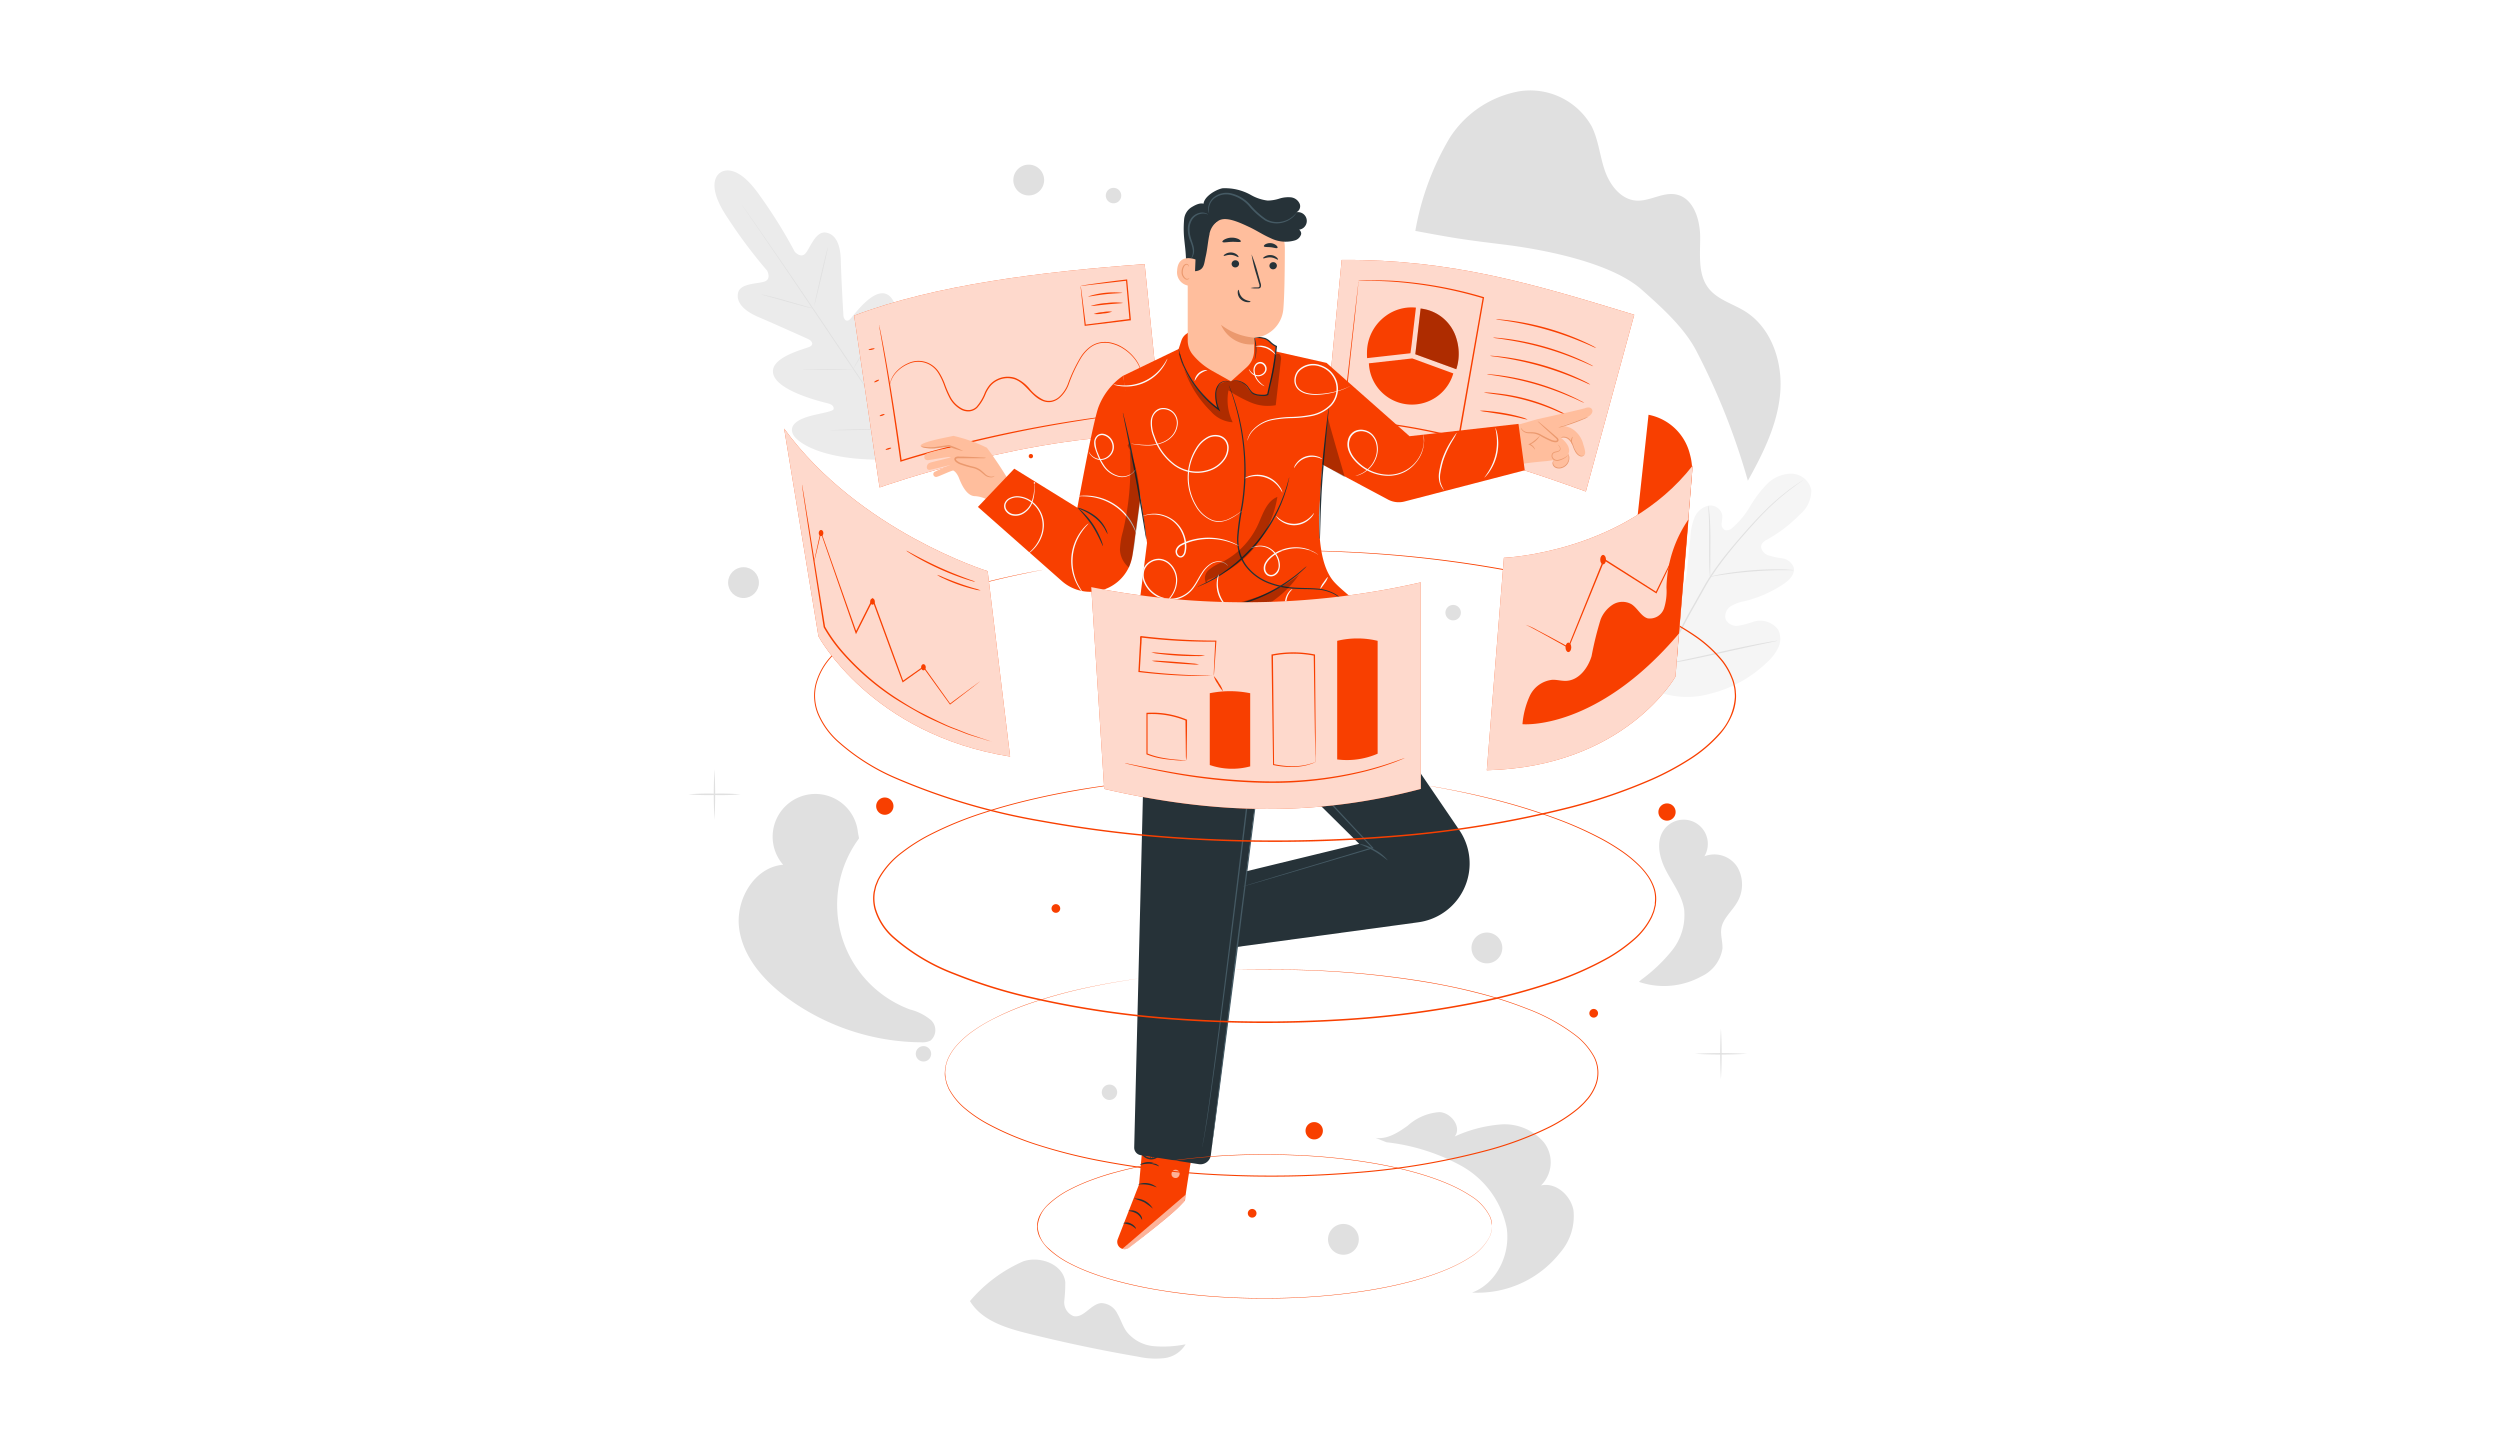 <svg xmlns="http://www.w3.org/2000/svg" width="276" height="160" viewBox="0 0 276 160">
  <g id="visual-data-panva" transform="translate(42.12 -207.41)">
    <rect id="Rectángulo_921" data-name="Rectángulo 921" width="276" height="160" transform="translate(-42.12 207.41)" fill="#fff"/>
    <g id="Grupo_1875" data-name="Grupo 1875" transform="translate(-1.43 201.173)">
      <g id="freepik--background-complete--inject-455" transform="translate(35.31 16.237)">
        <path id="Trazado_3587" data-name="Trazado 3587" d="M75.091,300.961a5.72,5.72,0,0,0-2.294-1.167,12.326,12.326,0,0,1-5.647-18.9l-.123-.631a4.719,4.719,0,1,0-8.258,3.544c-3.191.263-5.3,3.888-4.851,7.074s2.77,5.773,5.354,7.666a25.346,25.346,0,0,0,14.719,4.863,2.04,2.04,0,0,0,1.047-.188A1.517,1.517,0,0,0,75.091,300.961Z" transform="translate(-48.31 -198.339)" fill="#e0e0e0"/>
        <path id="Trazado_3588" data-name="Trazado 3588" d="M396.933,294.5a3.856,3.856,0,0,0,.093-3.981,3.012,3.012,0,0,0-3.649-1.2,2.672,2.672,0,0,0-4.534-2.827c-.849,1.313-.4,3.075.329,4.46s1.732,2.692,1.971,4.226a6.263,6.263,0,0,1-1.3,4.487,17.736,17.736,0,0,1-3.452,3.29l-.236.227a8.572,8.572,0,0,0,6.879-.6,4.076,4.076,0,0,0,2.336-3.06c.042-.748-.236-1.5-.123-2.237C395.4,296.236,396.352,295.447,396.933,294.5Z" transform="translate(-281.213 -204.782)" fill="#e0e0e0"/>
        <path id="Trazado_3589" data-name="Trazado 3589" d="M159.545,457.282a4.32,4.32,0,0,1-3.015-1.6c-.437-.6-.649-1.352-1.029-2a2.036,2.036,0,0,0-1.795-1.158c-1.155.114-1.935,1.711-3.063,1.43a1.639,1.639,0,0,1-1-1.663,17.5,17.5,0,0,0,.111-2.094c-.242-1.947-2.743-2.9-4.609-2.294a16.177,16.177,0,0,0-5.913,4.4c1.28,2.127,3.9,2.952,6.308,3.556q6.057,1.516,12.218,2.575a9.011,9.011,0,0,0,2.91.17,3.175,3.175,0,0,0,2.369-1.531A12.455,12.455,0,0,1,159.545,457.282Z" transform="translate(-108.147 -318.663)" fill="#e0e0e0"/>
        <path id="Trazado_3590" data-name="Trazado 3590" d="M310.771,404.125c-.3-1.663-1.956-3.129-3.589-2.746a3.587,3.587,0,0,0,.3-4.786,5.714,5.714,0,0,0-4.723-1.953,15.137,15.137,0,0,0-5.1,1.331c.8-1.023-.374-2.62-1.672-2.692a5.839,5.839,0,0,0-3.517,1.5c-1.056.757-2.27,1.543-3.556,1.343l1.2.485a22.367,22.367,0,0,1,8.294,2.617,10.112,10.112,0,0,1,4.989,6.852c.431,2.886-1.089,6.117-3.826,7.128a11.608,11.608,0,0,0,9.712-4.391A6.161,6.161,0,0,0,310.771,404.125Z" transform="translate(-213.058 -280.503)" fill="#e0e0e0"/>
        <path id="Trazado_3591" data-name="Trazado 3591" d="M44.726,272.292a49.953,49.953,0,0,1,0-5.572,49.945,49.945,0,0,1,0,5.572Z" transform="translate(-41.849 -191.8)" fill="#e0e0e0"/>
        <path id="Trazado_3592" data-name="Trazado 3592" d="M41.068,275.794a27.063,27.063,0,0,1-2.88.078,27.023,27.023,0,0,1-2.877-.078,26.12,26.12,0,0,1,2.877-.078A26.144,26.144,0,0,1,41.068,275.794Z" transform="translate(-35.31 -198.098)" fill="#e0e0e0"/>
        <path id="Trazado_3593" data-name="Trazado 3593" d="M416.214,368.032a49.953,49.953,0,0,1,0-5.572,49.953,49.953,0,0,1,0,5.572Z" transform="translate(-302.223 -258.904)" fill="#e0e0e0"/>
        <path id="Trazado_3594" data-name="Trazado 3594" d="M412.551,371.566a51.412,51.412,0,0,1-5.761,0,53.386,53.386,0,0,1,5.761,0Z" transform="translate(-295.68 -265.226)" fill="#e0e0e0"/>
        <path id="Trazado_3595" data-name="Trazado 3595" d="M359.7,48.392a24.511,24.511,0,0,1-.078-2.788,24.473,24.473,0,0,1,.078-2.785,25.326,25.326,0,0,1,.078,2.785,25.358,25.358,0,0,1-.078,2.788Z" transform="translate(-262.615 -34.869)" fill="#e0e0e0"/>
        <path id="Trazado_3596" data-name="Trazado 3596" d="M356.041,51.926a53.375,53.375,0,0,1-5.761,0,53.381,53.381,0,0,1,5.761,0Z" transform="translate(-256.072 -41.19)" fill="#e0e0e0"/>
        <circle id="Elipse_179" data-name="Elipse 179" cx="1.702" cy="1.702" r="1.702" transform="translate(4.382 52.619)" fill="#e0e0e0"/>
        <path id="Trazado_3597" data-name="Trazado 3597" d="M274.77,436.252a1.7,1.7,0,1,1-.5-1.2A1.7,1.7,0,0,1,274.77,436.252Z" transform="translate(-200.757 -309.432)" fill="#e0e0e0"/>
        <path id="Trazado_3598" data-name="Trazado 3598" d="M327.744,328.7a1.7,1.7,0,1,1-.5-1.2A1.7,1.7,0,0,1,327.744,328.7Z" transform="translate(-237.891 -234.05)" fill="#e0e0e0"/>
        <path id="Trazado_3599" data-name="Trazado 3599" d="M158.634,45.272a1.7,1.7,0,1,1-1.7-1.7,1.7,1.7,0,0,1,1.7,1.7Z" transform="translate(-119.362 -35.395)" fill="#e0e0e0"/>
        <circle id="Elipse_180" data-name="Elipse 180" cx="0.852" cy="0.852" r="0.852" transform="translate(45.634 109.735)" fill="#e0e0e0"/>
        <path id="Trazado_3600" data-name="Trazado 3600" d="M120.915,369.779a.849.849,0,1,1-.25-.6.852.852,0,0,1,.25.6Z" transform="translate(-94.115 -263.439)" fill="#e0e0e0"/>
        <path id="Trazado_3601" data-name="Trazado 3601" d="M191.075,53a.852.852,0,1,1-.852-.852A.852.852,0,0,1,191.075,53Z" transform="translate(-143.291 -41.408)" fill="#e0e0e0"/>
        <path id="Trazado_3602" data-name="Trazado 3602" d="M316.435,206.942a.852.852,0,1,1-.852-.852A.853.853,0,0,1,316.435,206.942Z" transform="translate(-231.155 -149.305)" fill="#e0e0e0"/>
        <path id="Trazado_3603" data-name="Trazado 3603" d="M45.593,45.941s-1.9.978.76,4.95a55.171,55.171,0,0,0,4.4,5.886s.5.936-.3,1.2-2.659.176-2.907,1.229S48.162,61.2,49.81,61.9s5.183,2.291,5.506,2.441.661.565.138.826-4.561,1.169-4.014,3.063,5.447,3.045,5.982,3.182.682.338.673.622-1.4.464-2.533.769-2.393.861-2,1.926,3.461,3.039,10.3,2.9l3.161-.269,1.4-2.865c2.623-6.311,1.9-9.87,1.056-10.645s-1.822.209-2.521,1.158-1.373,2.174-1.642,2.094-.4-.3-.332-.855.781-5.527-.781-6.727-3.888,2.228-4.316,2.623-.7-.087-.718-.434-.248-4.271-.284-6.042-.553-2.94-1.663-3.1-1.681,1.6-2.207,2.258-1.217-.144-1.217-.144a54.578,54.578,0,0,0-3.888-6.242c-2.74-3.921-4.352-2.471-4.352-2.471" transform="translate(-42.058 -36.89)" fill="#ebebeb"/>
        <path id="Trazado_3604" data-name="Trazado 3604" d="M74.364,86.973C72.372,84.087,68.92,78.9,65.929,74.45s-5.683-8.459-7.672-11.366l-2.345-3.422c-.275-.4-.488-.715-.637-.93-.069-.108-.126-.188-.165-.245a.518.518,0,0,1-.051-.087l.06.081.173.239.646.921c.565.8,1.373,1.968,2.369,3.413,2,2.886,4.717,6.891,7.7,11.342s6.434,9.64,8.411,12.538" transform="translate(-49.153 -45.789)" fill="#e0e0e0"/>
        <path id="Trazado_3605" data-name="Trazado 3605" d="M62.26,91.5a1.02,1.02,0,0,1,.227.036c.144.027.353.075.6.138.511.12,1.217.3,1.989.526l1.98.571.6.17a.781.781,0,0,1,.218.072,1.068,1.068,0,0,1-.227-.036c-.144-.027-.353-.075-.6-.138-.511-.129-1.214-.323-1.989-.544l-1.977-.556-.6-.167A1.09,1.09,0,0,1,62.26,91.5Z" transform="translate(-54.199 -68.989)" fill="#e0e0e0"/>
        <path id="Trazado_3606" data-name="Trazado 3606" d="M81.7,80.45c-.024,0,.3-1.475.718-3.29s.79-3.266.814-3.26-.3,1.478-.718,3.29S81.724,80.456,81.7,80.45Z" transform="translate(-67.822 -56.653)" fill="#e0e0e0"/>
        <path id="Trazado_3607" data-name="Trazado 3607" d="M96,106.9a.9.9,0,0,1,.1-.209l.3-.556c.263-.47.625-1.119,1-1.848s.688-1.4.9-1.89l.266-.58a1.057,1.057,0,0,1,.108-.206.962.962,0,0,1-.072.221c-.054.144-.135.344-.239.6-.206.5-.514,1.175-.9,1.908s-.745,1.379-1.023,1.839c-.141.23-.257.413-.341.538A1.2,1.2,0,0,1,96,106.9Z" transform="translate(-77.848 -76.075)" fill="#e0e0e0"/>
        <path id="Trazado_3608" data-name="Trazado 3608" d="M77.58,119.076a.849.849,0,0,1,.215-.021l.6-.024c.5,0,1.2-.027,1.944-.036s1.445,0,1.941,0h.6a.939.939,0,0,1,.215,0,.894.894,0,0,1-.215.021l-.6.024c-.5.015-1.2.03-1.944.039s-1.445,0-1.941,0h-.6A1.026,1.026,0,0,1,77.58,119.076Z" transform="translate(-64.937 -88.256)" fill="#e0e0e0"/>
        <path id="Trazado_3609" data-name="Trazado 3609" d="M87.58,141.232a1.5,1.5,0,0,1,.275-.024l.754-.033c.637-.024,1.516-.048,2.489-.069s1.851-.033,2.489-.039h.757a1.824,1.824,0,0,1,.275,0,1.094,1.094,0,0,1-.275.027l-.754.03c-.637.024-1.516.048-2.489.069s-1.851.036-2.492.039h-.754A1.552,1.552,0,0,1,87.58,141.232Z" transform="translate(-71.946 -103.727)" fill="#e0e0e0"/>
        <path id="Trazado_3610" data-name="Trazado 3610" d="M110.55,125.041a1.718,1.718,0,0,1,.126-.269l.371-.718c.314-.6.742-1.445,1.2-2.393s.831-1.795,1.1-2.423l.326-.742a1.845,1.845,0,0,1,.129-.266,1.743,1.743,0,0,1-.093.281c-.069.179-.167.437-.3.754-.257.631-.631,1.5-1.083,2.441s-.9,1.777-1.214,2.375c-.168.3-.3.538-.4.7A1.684,1.684,0,0,1,110.55,125.041Z" transform="translate(-88.046 -87.724)" fill="#e0e0e0"/>
        <path id="Trazado_3611" data-name="Trazado 3611" d="M382.689,181.355c-3.371-2.94-3.691-7.756-3.087-11.991a4.594,4.594,0,0,1,.509-2.052,1.452,1.452,0,0,1,1.839-.559c.5.3.664.942.9,1.5a4.187,4.187,0,0,0,1.5,1.768,1.625,1.625,0,0,0,1.445.3c.649-.269.811-1.107.882-1.816q.2-1.974.4-3.948a6.581,6.581,0,0,1,.44-2.073,2.2,2.2,0,0,1,1.534-1.331,1.334,1.334,0,0,1,1.546,1.068,6.236,6.236,0,0,1-.075.879.745.745,0,0,0,.359.745.852.852,0,0,0,.811-.239,9.414,9.414,0,0,0,1.959-2.363,13.085,13.085,0,0,1,1.854-2.453,3.844,3.844,0,0,1,2.743-1.172,2.3,2.3,0,0,1,2.174,1.795,3.471,3.471,0,0,1-1.259,2.707,15.8,15.8,0,0,1-3.616,2.773,1.322,1.322,0,0,0-.613.532c-.2.455.191.969.64,1.172a8.18,8.18,0,0,0,1.627.365,1.6,1.6,0,0,1,1.265.972c.212.754-.473,1.445-1.122,1.875a13.54,13.54,0,0,1-4.241,1.875,4.584,4.584,0,0,0-1.561.562,1.31,1.31,0,0,0-.58,1.451,1.338,1.338,0,0,0,1.388.712,10.018,10.018,0,0,0,1.612-.425,2.483,2.483,0,0,1,2.785.843,2.252,2.252,0,0,1,.024,2,5.2,5.2,0,0,1-1.256,1.63,13.687,13.687,0,0,1-6.233,3.446,9.338,9.338,0,0,1-6.58-.535" transform="translate(-276.451 -115.324)" fill="#f5f5f5"/>
        <path id="Trazado_3612" data-name="Trazado 3612" d="M395.13,180.458a63.216,63.216,0,0,1,3.251-6.538l.939-1.669c.3-.547.616-1.089.948-1.6a32.179,32.179,0,0,1,2.094-2.835c.706-.867,1.406-1.669,2.067-2.411s1.3-1.421,1.9-2.016a25.448,25.448,0,0,1,3.042-2.6c.383-.275.688-.482.9-.616l.236-.156.084-.048a.392.392,0,0,1-.075.06l-.23.165c-.2.144-.5.356-.879.637a26.938,26.938,0,0,0-3.009,2.62c-.6.6-1.22,1.28-1.878,2.022s-1.355,1.546-2.055,2.417a31.843,31.843,0,0,0-2.067,2.83c-.329.508-.634,1.047-.942,1.6l-.939,1.669a65.59,65.59,0,0,0-3.245,6.52" transform="translate(-287.508 -116.979)" fill="#e0e0e0"/>
        <path id="Trazado_3613" data-name="Trazado 3613" d="M411.95,177.264a1.475,1.475,0,0,1-.036-.3c-.018-.2-.03-.488-.042-.846-.024-.712-.024-1.7-.021-2.785s0-2.073-.042-2.785c-.018-.356-.033-.643-.048-.84a1.445,1.445,0,0,1,0-.3,1.349,1.349,0,0,1,.057.3c.03.2.06.485.087.84.06.712.09,1.7.084,2.791s0,2.043-.018,2.785v.843a1.6,1.6,0,0,1-.021.3Z" transform="translate(-299.159 -123.596)" fill="#e0e0e0"/>
        <path id="Trazado_3614" data-name="Trazado 3614" d="M421.643,193.038a2.033,2.033,0,0,1-.365,0h-1c-.84,0-2,.042-3.29.144s-2.435.245-3.266.374c-.416.06-.751.12-.984.159a1.983,1.983,0,0,1-.362.048,1.756,1.756,0,0,1,.353-.1c.23-.054.565-.129.981-.2.829-.153,1.986-.3,3.269-.413a32.086,32.086,0,0,1,3.29-.1c.422,0,.763.03,1,.051A1.8,1.8,0,0,1,421.643,193.038Z" transform="translate(-299.598 -140.088)" fill="#e0e0e0"/>
        <path id="Trazado_3615" data-name="Trazado 3615" d="M387.78,199.691a.533.533,0,0,1-.051-.117c-.03-.093-.072-.206-.12-.344-.1-.3-.239-.739-.4-1.283-.326-1.086-.73-2.6-1.152-4.277s-.811-3.2-1.113-4.289c-.147-.529-.269-.966-.362-1.292-.039-.141-.069-.257-.1-.353a.6.6,0,0,1-.027-.126.4.4,0,0,1,.051.12l.12.344c.1.3.242.739.4,1.28.326,1.089.727,2.6,1.148,4.28s.811,3.194,1.113,4.289c.15.529.272.966.362,1.292l.1.35A.367.367,0,0,1,387.78,199.691Z" transform="translate(-280.029 -136.352)" fill="#e0e0e0"/>
        <path id="Trazado_3616" data-name="Trazado 3616" d="M408.035,219.3a.752.752,0,0,1-.126.036l-.362.078-1.337.281c-1.128.236-2.692.58-4.4.96s-3.275.715-4.409.927c-.568.1-1.026.188-1.346.236l-.368.057a.351.351,0,0,1-.129,0l.126-.036.362-.078,1.337-.281c1.128-.236,2.692-.58,4.4-.963s3.275-.712,4.409-.924c.568-.108,1.026-.188,1.346-.236l.368-.057A.349.349,0,0,1,408.035,219.3Z" transform="translate(-287.809 -158.557)" fill="#e0e0e0"/>
        <path id="Trazado_3617" data-name="Trazado 3617" d="M303.63,31.719a30.274,30.274,0,0,1,3.808-10.286,11.548,11.548,0,0,1,7.669-5.118,7.784,7.784,0,0,1,7.986,3.867c.757,1.516.9,3.263,1.448,4.863s1.759,3.206,3.449,3.335c1.5.117,2.94-.963,4.412-.676,1.92.374,2.659,2.737,2.671,4.69S334.8,36.52,336,38.06c.981,1.262,2.665,1.7,4.02,2.542,2.934,1.831,4.187,5.608,3.888,9.054s-1.884,6.634-3.568,9.652a75.633,75.633,0,0,0-5.683-14.321c-1.361-2.608-3.846-4.825-6.045-6.778-3.377-2.991-10.786-4.43-15.269-4.98s-5.273-.67-9.709-1.5" transform="translate(-223.375 -16.237)" fill="#e0e0e0"/>
      </g>
      <g id="freepik--back-screens--inject-455" transform="translate(53.606 34.933)">
        <path id="Trazado_3618" data-name="Trazado 3618" d="M128.553,80.3c-11.088.8-23.2,2.273-32.073,5.683l2.806,18.972s17.2-6.158,31.205-5.731Z" transform="translate(-96.48 -79.835)" fill="#f83f00"/>
        <g id="Grupo_732" data-name="Grupo 732" transform="translate(0 0.465)" opacity="0.8">
          <path id="Trazado_3619" data-name="Trazado 3619" d="M128.553,80.3c-11.088.8-23.2,2.273-32.073,5.683l2.806,18.972s17.2-6.158,31.205-5.731Z" transform="translate(-96.48 -80.3)" fill="#fff"/>
        </g>
        <path id="Trazado_3620" data-name="Trazado 3620" d="M134.2,112.5l-.108.018-.314.045-1.2.15c-.526.063-1.169.141-1.914.248s-1.594.215-2.527.371a147.484,147.484,0,0,0-14.485,2.991c-1.944.5-3.82,1.02-5.533,1.558l-.087.024v-.087c-.6-4.349-1.178-8.1-1.624-10.768-.227-1.322-.41-2.393-.535-3.114-.063-.356-.111-.634-.147-.832a1.1,1.1,0,0,0-.033-.215.239.239,0,0,1,0-.075.3.3,0,0,1,.021.072,1.181,1.181,0,0,0,.048.212c.039.2.1.473.17.829.144.721.344,1.777.577,3.1.473,2.656,1.071,6.407,1.681,10.768l-.1-.06c1.72-.544,3.589-1.065,5.542-1.567a141.253,141.253,0,0,1,14.506-2.937c.936-.147,1.795-.245,2.533-.344s1.391-.17,1.917-.224l1.214-.123.317-.027A.415.415,0,0,1,134.2,112.5Z" transform="translate(-102.935 -95.619)" fill="#f83f00"/>
        <path id="Trazado_3621" data-name="Trazado 3621" d="M137.32,112.241s-.042-.132-.129-.38a3.98,3.98,0,0,0-.571-.978,4.968,4.968,0,0,0-1.346-1.181c-.144-.1-.314-.168-.479-.254a4.285,4.285,0,0,0-.541-.194,2.961,2.961,0,0,0-1.235-.12,2.572,2.572,0,0,0-1.256.494,4.256,4.256,0,0,0-1,1.092,15.9,15.9,0,0,0-1.409,3.009,3.736,3.736,0,0,1-1.044,1.5,1.959,1.959,0,0,1-.864.416,1.756,1.756,0,0,1-.975-.114c-1.262-.5-1.825-1.956-3.1-2.393a2.5,2.5,0,0,0-1.893.156,2.423,2.423,0,0,0-.751.58,3.888,3.888,0,0,0-.5.8,5.169,5.169,0,0,1-.981,1.63,1.46,1.46,0,0,1-.861.386,1.72,1.72,0,0,1-.9-.191,3.251,3.251,0,0,1-1.238-1.217,10.768,10.768,0,0,1-.655-1.5,7.038,7.038,0,0,0-.649-1.349,2.692,2.692,0,0,0-.99-.921,2.572,2.572,0,0,0-2.273-.066,3.843,3.843,0,0,0-1.445,1.041,2.8,2.8,0,0,0-.541.99c-.078.248-.087.389-.1.386a1.693,1.693,0,0,1,.069-.395,2.692,2.692,0,0,1,.523-1.02,3.888,3.888,0,0,1,1.457-1.083,2.656,2.656,0,0,1,2.36.051,2.793,2.793,0,0,1,1.041.951,7.094,7.094,0,0,1,.667,1.37,10.811,10.811,0,0,0,.655,1.469,3.09,3.09,0,0,0,1.2,1.161,1.576,1.576,0,0,0,.823.176,1.331,1.331,0,0,0,.775-.353,5.148,5.148,0,0,0,.942-1.585,4.024,4.024,0,0,1,.52-.837,2.567,2.567,0,0,1,.8-.616,2.653,2.653,0,0,1,2.013-.165,4.148,4.148,0,0,1,1.618,1.22,4.526,4.526,0,0,0,1.5,1.2,1.606,1.606,0,0,0,.9.1,1.836,1.836,0,0,0,.8-.383,3.643,3.643,0,0,0,1-1.436,16.626,16.626,0,0,1,1.436-3.024,4.237,4.237,0,0,1,1.041-1.119,2.716,2.716,0,0,1,1.313-.505,3.081,3.081,0,0,1,1.274.135,4.32,4.32,0,0,1,.553.206,5.156,5.156,0,0,1,1.833,1.5,3.838,3.838,0,0,1,.553,1.008,2.787,2.787,0,0,1,.078.3Q137.324,112.213,137.32,112.241Z" transform="translate(-105.669 -99.968)" fill="#f83f00"/>
        <path id="Trazado_3622" data-name="Trazado 3622" d="M102.473,111.382c0,.042-.138.1-.323.141s-.344.03-.35,0,.135-.1.32-.141S102.458,111.34,102.473,111.382Z" transform="translate(-100.208 -101.599)" fill="#f83f00"/>
        <path id="Trazado_3623" data-name="Trazado 3623" d="M104.421,122.968c.018.042-.09.129-.242.2s-.3.1-.3.057.093-.126.245-.2S104.4,122.938,104.421,122.968Z" transform="translate(-101.667 -109.731)" fill="#f83f00"/>
        <path id="Trazado_3624" data-name="Trazado 3624" d="M106.45,135.634c0,.042-.1.117-.251.17s-.3.063-.3.024.1-.117.251-.171S106.435,135.6,106.45,135.634Z" transform="translate(-103.082 -118.602)" fill="#f83f00"/>
        <path id="Trazado_3625" data-name="Trazado 3625" d="M108.726,148.074c0,.042-.117.12-.3.171s-.317.066-.329.024.114-.117.281-.171S108.711,148.035,108.726,148.074Z" transform="translate(-104.623 -127.321)" fill="#f83f00"/>
        <path id="Trazado_3626" data-name="Trazado 3626" d="M180.082,86.685a1.553,1.553,0,0,1,.362-.084c.239-.039.6-.093,1.032-.156.9-.126,2.157-.3,3.667-.476h.072v.072c.117,1.274.254,2.74.4,4.3v.141h-.075l-4.956.6h-.069V91.01c-.138-1.3-.254-2.393-.338-3.167-.036-.365-.063-.655-.087-.876a2.509,2.509,0,0,1-.018-.3,2.692,2.692,0,0,1,.054.317c.033.221.072.517.123.9.1.772.233,1.842.4,3.129l-.075-.06,4.956-.631-.069.084V90.34c-.138-1.555-.266-3.024-.38-4.3l.078.063Z" transform="translate(-155.068 -83.809)" fill="#f83f00"/>
        <path id="Trazado_3627" data-name="Trazado 3627" d="M186.651,90.767c0,.048-.852.045-1.893.159s-1.875.3-1.887.242A9.2,9.2,0,0,1,186.651,90.767Z" transform="translate(-157.031 -87.137)" fill="#f83f00"/>
        <path id="Trazado_3628" data-name="Trazado 3628" d="M187.4,94.48c0,.045-.8.075-1.768.17s-1.762.215-1.771.17a6.933,6.933,0,0,1,1.756-.326A6.824,6.824,0,0,1,187.4,94.48Z" transform="translate(-157.725 -89.738)" fill="#f83f00"/>
        <path id="Trazado_3629" data-name="Trazado 3629" d="M186.947,97.8a3.272,3.272,0,0,1-1.011.206,3.49,3.49,0,0,1-1.026.054,3.374,3.374,0,0,1,1.008-.206,3.511,3.511,0,0,1,1.029-.054Z" transform="translate(-158.461 -92.092)" fill="#f83f00"/>
        <path id="Trazado_3630" data-name="Trazado 3630" d="M304.331,84.8c-10.857-3.308-20.019-6.135-32.3-6.057L270.15,98.077c12.775,1.131,17.049,1.968,28.839,6.236Z" transform="translate(-218.205 -78.745)" fill="#f83f00"/>
        <g id="Grupo_733" data-name="Grupo 733" transform="translate(51.945)" opacity="0.8">
          <path id="Trazado_3631" data-name="Trazado 3631" d="M304.331,84.8c-10.857-3.308-20.019-6.135-32.3-6.057L270.15,98.077c12.775,1.131,17.049,1.968,28.839,6.236Z" transform="translate(-270.15 -78.745)" fill="#fff"/>
        </g>
        <path id="Trazado_3632" data-name="Trazado 3632" d="M290.7,100.4l.479-4.1a4.8,4.8,0,0,0-3.347.927,5.031,5.031,0,0,0-2.058,4.05,5.865,5.865,0,0,0,.015.6h0l4.786-.538Z" transform="translate(-229.156 -91.035)" fill="#f83f00"/>
        <path id="Trazado_3633" data-name="Trazado 3633" d="M308.16,100.022a4.639,4.639,0,0,0-3.413-3.239l-.144-.03-.093-.021-.281-.042h-.024l-.473,4.083-.114.963,4.522,1.651h0a5.182,5.182,0,0,0,.233-1.05A5.644,5.644,0,0,0,308.16,100.022Z" transform="translate(-241.664 -91.323)" fill="#f83f00"/>
        <g id="Grupo_734" data-name="Grupo 734" transform="translate(61.956 5.367)" opacity="0.3">
          <path id="Trazado_3634" data-name="Trazado 3634" d="M308.16,100.022a4.639,4.639,0,0,0-3.413-3.239l-.144-.03-.093-.021-.281-.042h-.024l-.473,4.083-.114.963,4.522,1.651h0a5.182,5.182,0,0,0,.233-1.05A5.644,5.644,0,0,0,308.16,100.022Z" transform="translate(-303.62 -96.69)"/>
        </g>
        <path id="Trazado_3635" data-name="Trazado 3635" d="M291.266,115.1l-4.786.538a4.754,4.754,0,0,0,9.32,1.116l-4.522-1.651" transform="translate(-229.651 -104.226)" fill="#f83f00"/>
        <path id="Trazado_3636" data-name="Trazado 3636" d="M344.439,103.838a2.578,2.578,0,0,1-.422-.17c-.266-.123-.655-.3-1.14-.494a34.817,34.817,0,0,0-3.852-1.352,35.171,35.171,0,0,0-3.99-.9c-.514-.084-.936-.144-1.226-.182a2.32,2.32,0,0,1-.449-.078,2.923,2.923,0,0,1,.458.018c.3.021.715.066,1.235.135a28.8,28.8,0,0,1,7.869,2.243c.479.215.861.4,1.122.538A2.7,2.7,0,0,1,344.439,103.838Z" transform="translate(-262.509 -94.107)" fill="#f83f00"/>
        <path id="Trazado_3637" data-name="Trazado 3637" d="M343.339,110.581a2.845,2.845,0,0,1-.422-.173c-.266-.12-.655-.3-1.14-.491a33.906,33.906,0,0,0-7.842-2.237c-.514-.084-.936-.144-1.226-.182a3.109,3.109,0,0,1-.449-.078,2.21,2.21,0,0,1,.458.018c.3.018.715.063,1.235.132a28.9,28.9,0,0,1,4.014.843,29.385,29.385,0,0,1,3.855,1.4c.479.215.861.4,1.122.538a2.221,2.221,0,0,1,.395.227Z" transform="translate(-261.738 -98.839)" fill="#f83f00"/>
        <path id="Trazado_3638" data-name="Trazado 3638" d="M342.239,117.307a2.579,2.579,0,0,1-.422-.17c-.266-.12-.655-.3-1.14-.493a35.432,35.432,0,0,0-3.852-1.361,35.822,35.822,0,0,0-3.99-.9c-.514-.081-.933-.144-1.226-.182a2.323,2.323,0,0,1-.449-.078,2.927,2.927,0,0,1,.458.018c.3.021.715.066,1.235.135a28.9,28.9,0,0,1,4.014.843,28.542,28.542,0,0,1,3.855,1.4c.479.215.861.4,1.122.538A2.37,2.37,0,0,1,342.239,117.307Z" transform="translate(-260.967 -103.541)" fill="#f83f00"/>
        <path id="Trazado_3639" data-name="Trazado 3639" d="M340.8,124.1a2.935,2.935,0,0,1-.41-.17c-.257-.123-.634-.3-1.1-.491a32.267,32.267,0,0,0-7.609-2.24c-.5-.084-.9-.144-1.2-.182a2.231,2.231,0,0,1-.437-.078,2.393,2.393,0,0,1,.446.018c.284.018.694.063,1.2.135a27.31,27.31,0,0,1,3.9.843,27.892,27.892,0,0,1,3.742,1.412c.464.215.835.4,1.083.538A2.335,2.335,0,0,1,340.8,124.1Z" transform="translate(-260.189 -108.318)" fill="#f83f00"/>
        <path id="Trazado_3640" data-name="Trazado 3640" d="M338.609,130.424a2.285,2.285,0,0,1-.368-.147l-.99-.44a24.1,24.1,0,0,0-6.825-1.947l-1.074-.15a2.417,2.417,0,0,1-.392-.069,1.694,1.694,0,0,1,.4,0c.257,0,.625.048,1.08.1a20.787,20.787,0,0,1,6.858,1.956c.416.2.745.365.972.488a1.885,1.885,0,0,1,.341.209Z" transform="translate(-259.425 -113.03)" fill="#f83f00"/>
        <path id="Trazado_3641" data-name="Trazado 3641" d="M332.705,135.363a5.082,5.082,0,0,1-.772-.159c-.473-.111-1.128-.254-1.857-.377s-1.4-.218-1.878-.3a4.612,4.612,0,0,1-.778-.135,3.648,3.648,0,0,1,.79.024c.488.042,1.158.114,1.893.242a16.892,16.892,0,0,1,1.857.425A3.468,3.468,0,0,1,332.705,135.363Z" transform="translate(-258.346 -117.741)" fill="#f83f00"/>
        <path id="Trazado_3642" data-name="Trazado 3642" d="M278.552,86.279l.251-.015.748-.024c.658,0,1.615,0,2.836.063a45.343,45.343,0,0,1,9.96,1.795l.054.018v.057c-.748,4.286-1.639,9.38-2.59,14.829-.039.221-.078.443-.117.658v.084l-.084-.021a64.682,64.682,0,0,0-6.649-1.373c-2.145-.329-4.187-.562-6.1-.682h-.075V101.6c.523-4.573.963-8.4,1.271-11.1.156-1.334.281-2.393.365-3.111.042-.353.078-.625.1-.817a1.449,1.449,0,0,1,.027-.209c.006-.054,0-.069,0-.066a.356.356,0,0,1,0,.075.887.887,0,0,1-.021.215c-.018.194-.048.473-.084.832-.075.73-.188,1.795-.329,3.129-.3,2.692-.706,6.505-1.2,11.067l-.066-.075c1.911.114,3.963.344,6.111.67a64.958,64.958,0,0,1,6.667,1.37l-.1.063c.039-.215.078-.437.117-.658.96-5.45,1.857-10.54,2.611-14.823l.045.075a46.255,46.255,0,0,0-9.924-1.834c-1.214-.081-2.177-.1-2.824-.1h-1Z" transform="translate(-222.859 -83.998)" fill="#f83f00"/>
      </g>
      <g id="freepik--Character--inject-455" transform="translate(60.946 26.973)">
        <path id="Trazado_3643" data-name="Trazado 3643" d="M242.129,207.92l10.588,2.345,1.618-2.345-.26-3.018-1.609-1.472H246.92l-5.18,4.666" transform="translate(-205.633 -158.176)" fill="#f83f00"/>
        <g id="Grupo_735" data-name="Grupo 735" transform="translate(36.107 45.254)" opacity="0.3">
          <path id="Trazado_3644" data-name="Trazado 3644" d="M242.129,207.92l10.588,2.345,1.618-2.345-.26-3.018-1.609-1.472H246.92l-5.18,4.666" transform="translate(-241.74 -203.43)"/>
        </g>
        <path id="Trazado_3645" data-name="Trazado 3645" d="M290.406,136.9l13.367-1.795,2.094-.6s4.819-1.059,5.267-1.22c.52-.185.736.021.79.215.087.3-.206.649-.649.823-.15.06-2.593.9-2.593.9a5.981,5.981,0,0,1,.826.239,2.819,2.819,0,0,1,1.424,1.831c.281.879.284,1.149-.054,1.274a.47.47,0,0,1-.389-.054.927.927,0,0,1-.4-.5c-.47-1.4-1.346-1.513-1.346-1.513l-.275.078s.9.631.9,1.4a.858.858,0,0,1-.072.326A1.158,1.158,0,0,1,308,139.822c-.191-.036-.4-.15-.428-.341a.6.6,0,0,1,.063-.3,1.388,1.388,0,0,0,.048-.159l-.8.111s-1.816.15-2.6.3L291.773,143.2a3.242,3.242,0,0,1-4.059-2.207h0a3.239,3.239,0,0,1,2.692-4.092Z" transform="translate(-237.771 -108.964)" fill="#ffbe9d"/>
        <path id="Trazado_3646" data-name="Trazado 3646" d="M342.74,138.992a.673.673,0,0,0,.577.532c.275.057.562.021.84.057.832.114,1.481.87,2.315.942.117,0,.266,0,.3-.126s-.057-.2-.138-.272l-2.094-1.845" transform="translate(-276.424 -112.512)" fill="#ffbe9d"/>
        <path id="Trazado_3647" data-name="Trazado 3647" d="M344.529,138.28a1.442,1.442,0,0,1,.245.176c.15.123.368.3.631.526l.924.793.263.23c.081.081.218.15.242.341a.236.236,0,0,1-.144.221.49.49,0,0,1-.224.036,1.671,1.671,0,0,1-.4-.081,10.67,10.67,0,0,1-1.337-.676,2.047,2.047,0,0,0-.6-.2c-.194-.03-.386-.024-.559-.036a.984.984,0,0,1-.763-.329.369.369,0,0,1-.093-.3.872.872,0,0,0,.141.251.936.936,0,0,0,.718.257,5.6,5.6,0,0,1,.574.018,2.21,2.21,0,0,1,.64.194,12.111,12.111,0,0,0,1.322.661,1.763,1.763,0,0,0,.362.072c.117,0,.215-.033.2-.093a.591.591,0,0,0-.185-.233l-.263-.233-.9-.82-.6-.562C344.592,138.367,344.52,138.289,344.529,138.28Z" transform="translate(-276.403 -112.512)" fill="#eb996e"/>
        <path id="Trazado_3648" data-name="Trazado 3648" d="M357.35,144.107a1.128,1.128,0,0,1,.526,0,.87.87,0,0,1,.458.3,2.207,2.207,0,0,1,.329.625,3.663,3.663,0,0,0,.3.664,1.166,1.166,0,0,0,.437.422.449.449,0,0,0,.41,0c.087-.045.12-.09.117-.093s-.048.024-.132.057a.446.446,0,0,1-.362-.036,1.161,1.161,0,0,1-.389-.407,3.812,3.812,0,0,1-.3-.655,2.2,2.2,0,0,0-.353-.646.936.936,0,0,0-.512-.326.855.855,0,0,0-.41,0A.724.724,0,0,0,357.35,144.107Z" transform="translate(-286.663 -116.512)" fill="#eb996e"/>
        <path id="Trazado_3649" data-name="Trazado 3649" d="M359.687,136.7a2.657,2.657,0,0,0-.488.164l-1.161.428-1.16.41a2.494,2.494,0,0,0-.479.182,2.4,2.4,0,0,0,.5-.114c.3-.087.724-.218,1.178-.383s.864-.326,1.155-.455A2.249,2.249,0,0,0,359.687,136.7Z" transform="translate(-285.998 -111.405)" fill="#eb996e"/>
        <path id="Trazado_3650" data-name="Trazado 3650" d="M354.594,146.879s.036.048.1.123a.476.476,0,0,1,.153.368.254.254,0,0,1-.159.2,1.432,1.432,0,0,1-.323.09.572.572,0,0,0-.362.191.5.5,0,0,0-.06.44.557.557,0,0,0,.3.323.674.674,0,0,0,.4.06,2.278,2.278,0,0,0,.619-.23,1.322,1.322,0,0,0,.359-.266.341.341,0,0,0,.084-.141,1.308,1.308,0,0,1-.114.111,1.5,1.5,0,0,1-.362.23,2.358,2.358,0,0,1-.6.2.55.55,0,0,1-.6-.32.4.4,0,0,1,.042-.35.482.482,0,0,1,.3-.159,1.461,1.461,0,0,0,.341-.108.338.338,0,0,0,.191-.263.511.511,0,0,0-.194-.407A.615.615,0,0,0,354.594,146.879Z" transform="translate(-284.261 -118.539)" fill="#eb996e"/>
        <path id="Trazado_3651" data-name="Trazado 3651" d="M354.548,151.013a.228.228,0,0,0-.132.063.449.449,0,0,0-.15.371.6.6,0,0,0,.356.476.972.972,0,0,0,.724,0,1.173,1.173,0,0,0,.577-.44,1.126,1.126,0,0,0,.194-.556,1.027,1.027,0,0,0-.045-.395.323.323,0,0,0-.06-.132,2.076,2.076,0,0,1,.033.517,1.107,1.107,0,0,1-.733.9.9.9,0,0,1-.652,0,.524.524,0,0,1-.323-.395.425.425,0,0,1,.1-.335C354.5,151.04,354.554,151.022,354.548,151.013Z" transform="translate(-284.502 -121.007)" fill="#eb996e"/>
        <path id="Trazado_3652" data-name="Trazado 3652" d="M346.056,145.093a.486.486,0,0,0-.087-.233.981.981,0,0,0-.488-.4v.09a2.391,2.391,0,0,0,.3-.167,2.21,2.21,0,0,0,.837-.864,5.682,5.682,0,0,1-.9.778,3.378,3.378,0,0,1-.3.167l-.1.054.108.036a1.023,1.023,0,0,1,.47.341C346.008,145.013,346.041,145.1,346.056,145.093Z" transform="translate(-278.232 -116.185)" fill="#eb996e"/>
        <path id="Trazado_3653" data-name="Trazado 3653" d="M361.272,144c-.018-.018-.159.138-.176.386s.1.419.126.4-.039-.182-.021-.4S361.3,144.015,361.272,144Z" transform="translate(-289.288 -116.518)" fill="#eb996e"/>
        <path id="Trazado_3654" data-name="Trazado 3654" d="M130.64,148.416a40.807,40.807,0,0,0-2.3-3.431,16.917,16.917,0,0,0-3.7-1.316c-.263.084-4.008.721-3.589,1.166s3.042-.039,3.042-.039l.353.176a16.054,16.054,0,0,0-2.734.634c-.476.275-.3.787.129.745s2.372-.422,2.489-.341-2.133.529-2.375.67c-.326.194-.359.772.054.745.242-.018,2.363-.565,2.363-.565a18.272,18.272,0,0,0-1.837.8.307.307,0,0,0,.3.526c.251-.054,1.439-.622,1.774-.694,0,0,.3.084.6.718.132.3.736,2.139,1.839,2.115a3.47,3.47,0,0,1,1.938.784Z" transform="translate(-121.021 -116.287)" fill="#ffbe9d"/>
        <path id="Trazado_3655" data-name="Trazado 3655" d="M121.19,147.232a1.711,1.711,0,0,0,.682.188,3.889,3.889,0,0,0,.772.033c.3-.033.6-.075.927-.123l.7-.1h-.042a9.777,9.777,0,0,0,1.615.505,10.278,10.278,0,0,0-1.558-.664h-.042l-.694.093-.918.135a4.843,4.843,0,0,1-.748,0C121.459,147.267,121.2,147.2,121.19,147.232Z" transform="translate(-121.139 -118.673)" fill="#eb996e"/>
        <path id="Trazado_3656" data-name="Trazado 3656" d="M138.089,153.553a.751.751,0,0,1-.87,0c-.266-.162-.473-.407-.727-.6-.76-.538-1.857-.41-2.593-.984-.1-.078-.2-.209-.147-.326s.2-.12.32-.117l3.084.072" transform="translate(-129.932 -121.798)" fill="#ffbe9d"/>
        <path id="Trazado_3657" data-name="Trazado 3657" d="M136.972,151.449a1.409,1.409,0,0,0-.332-.042c-.215,0-.526-.033-.9-.048l-1.349-.054H134a.6.6,0,0,0-.452.1.263.263,0,0,0-.051.3.526.526,0,0,0,.156.2,2.055,2.055,0,0,0,.386.236,11.884,11.884,0,0,0,1.6.458,2.355,2.355,0,0,1,.631.3c.179.123.329.272.482.395a1.092,1.092,0,0,0,.867.3.417.417,0,0,0,.3-.168.963.963,0,0,1-.3.1,1.071,1.071,0,0,1-.778-.335c-.141-.123-.3-.278-.479-.419a2.394,2.394,0,0,0-.667-.323,13.559,13.559,0,0,1-1.57-.461,1.974,1.974,0,0,1-.353-.212c-.1-.081-.147-.191-.093-.233a.644.644,0,0,1,.326-.048h2.638A1.26,1.26,0,0,0,136.972,151.449Z" transform="translate(-129.749 -121.635)" fill="#eb996e"/>
        <path id="Trazado_3658" data-name="Trazado 3658" d="M196.7,393.78l-.709,7.842-2.354,6.045a.808.808,0,0,0,.511,1.062h0a.807.807,0,0,0,.73-.126c1.325-1.008,6.179-4.747,6.2-5.324.024-.667,1.3-8.237,1.3-8.237Z" transform="translate(-171.876 -291.592)" fill="#f83f00"/>
        <g id="Grupo_736" data-name="Grupo 736" transform="translate(22.268 111.158)" opacity="0.6">
          <path id="Trazado_3659" data-name="Trazado 3659" d="M195.47,429.752l6.99-5.982-.036.332a1.226,1.226,0,0,1-.377.751c-.562.526-2.151,1.95-5.824,4.786a.8.8,0,0,1-.754.123Z" transform="translate(-195.47 -423.77)" fill="#fff"/>
        </g>
        <g id="Grupo_737" data-name="Grupo 737" transform="translate(27.695 108.406)" opacity="0.6">
          <path id="Trazado_3660" data-name="Trazado 3660" d="M213.858,414.618a.491.491,0,0,0-.2.619.467.467,0,0,0,.6.206.515.515,0,0,0,.215-.655.488.488,0,0,0-.661-.147" transform="translate(-213.614 -414.57)" fill="#fff"/>
        </g>
        <path id="Trazado_3661" data-name="Trazado 3661" d="M199.248,430.568c-.048.018-.176-.413-.619-.688a2.482,2.482,0,0,0-.879-.275c0-.018.1-.069.3-.075a1.257,1.257,0,0,1,.688.206,1.226,1.226,0,0,1,.47.538C199.269,430.454,199.266,430.568,199.248,430.568Z" transform="translate(-174.8 -316.649)" fill="#263238"/>
        <path id="Trazado_3662" data-name="Trazado 3662" d="M197.2,434.7c-.039.03-.263-.254-.655-.416a6.769,6.769,0,0,0-.751-.185.9.9,0,0,1,.82.027C197.049,434.308,197.241,434.684,197.2,434.7Z" transform="translate(-173.427 -319.791)" fill="#263238"/>
        <path id="Trazado_3663" data-name="Trazado 3663" d="M201.827,426.267a8.023,8.023,0,0,0-.969-.709,8.489,8.489,0,0,0-1.128-.4,2.209,2.209,0,0,1,2.1,1.113Z" transform="translate(-176.188 -313.569)" fill="#263238"/>
        <path id="Trazado_3664" data-name="Trazado 3664" d="M203.371,419.913c-.027.045-.437-.185-1-.269s-1.02,0-1.032-.051A2.01,2.01,0,0,1,203.371,419.913Z" transform="translate(-177.316 -309.583)" fill="#263238"/>
        <path id="Trazado_3665" data-name="Trazado 3665" d="M204.08,412.208a3.89,3.89,0,0,0-1.032-.3,4.025,4.025,0,0,0-1.068.141c0-.018.084-.1.278-.188a1.7,1.7,0,0,1,.8-.126,1.777,1.777,0,0,1,.775.248C204.02,412.088,204.1,412.19,204.08,412.208Z" transform="translate(-177.765 -304.173)" fill="#263238"/>
        <path id="Trazado_3666" data-name="Trazado 3666" d="M203.137,407.435a.658.658,0,0,1,.024-.3,2.094,2.094,0,0,1,.323-.748.939.939,0,0,1,.44-.392.329.329,0,0,1,.356.114.526.526,0,0,1,.084.368,1.142,1.142,0,0,1-1.113.936,1.325,1.325,0,0,1-1.214-.835.467.467,0,0,1,.021-.383.32.32,0,0,1,.35-.129,1.1,1.1,0,0,1,.485.326,2.277,2.277,0,0,1,.467.67.739.739,0,0,1,.09.284,3.71,3.71,0,0,0-.64-.867,1.038,1.038,0,0,0-.431-.272.17.17,0,0,0-.191.069.317.317,0,0,0,0,.251,1.176,1.176,0,0,0,1.059.712.99.99,0,0,0,.957-.781.38.38,0,0,0-.048-.257.173.173,0,0,0-.194-.066.814.814,0,0,0-.38.323A3.054,3.054,0,0,0,203.137,407.435Z" transform="translate(-177.783 -300.145)" fill="#263238"/>
        <path id="Trazado_3667" data-name="Trazado 3667" d="M208.318,274.885l5.871-46.5-1.878-10.809-11.067.6-1.385,55.848a.846.846,0,0,0,.688.858l6.449,1a1.157,1.157,0,0,0,1.322-1Z" transform="translate(-176.278 -168.094)" fill="#263238"/>
        <path id="Trazado_3668" data-name="Trazado 3668" d="M236.224,224.418l10.681,10.57-15.365,3.736,1.092,7.753,20.8-2.829a6.556,6.556,0,0,0,4.427-2.659h0a6.544,6.544,0,0,0,.1-7.513L241.754,209.69l-7.238,2.36Z" transform="translate(-198.484 -162.564)" fill="#263238"/>
        <path id="Trazado_3669" data-name="Trazado 3669" d="M245.23,249.94a6.03,6.03,0,0,1,.371,1.328,5.825,5.825,0,0,1,.218,1.361,6.3,6.3,0,0,1-.371-1.328A6.231,6.231,0,0,1,245.23,249.94Z" transform="translate(-208.079 -190.775)" fill="#455a64"/>
        <path id="Trazado_3670" data-name="Trazado 3670" d="M229.438,267.589l.254-.084.748-.233,2.865-.87,10.427-3.135-.027.1-12.82-13.654.135-.042c-.254,2.145-.52,4.385-.79,6.67-1.322,11.067-2.566,21.093-3.526,28.337-.479,3.622-.9,6.55-1.2,8.572-.17,1-.3,1.795-.4,2.318-.054.26-.1.458-.129.6s-.048.2-.048.2a.976.976,0,0,1,.033-.206c.033-.135.066-.341.114-.6.108-.526.209-1.313.371-2.321.3-2.025.694-4.953,1.155-8.578.936-7.244,2.16-17.267,3.482-28.34.272-2.285.538-4.525.793-6.67l.018-.165.114.12,12.787,13.678.066.072-.093.027-10.442,3.087-2.877.84-.751.215A.834.834,0,0,1,229.438,267.589Z" transform="translate(-193.851 -190.459)" fill="#455a64"/>
        <path id="Trazado_3671" data-name="Trazado 3671" d="M228.468,302.991c-.042,0,1.178-9.87,2.725-22.041s2.835-22.026,2.877-22.02-1.175,9.87-2.722,22.041S228.512,302.994,228.468,302.991Z" transform="translate(-196.329 -197.076)" fill="#455a64"/>
        <path id="Trazado_3672" data-name="Trazado 3672" d="M241.41,233.49a3.59,3.59,0,0,1,.245.721c.132.449.3,1.08.449,1.78s.266,1.34.335,1.795a3.458,3.458,0,0,1,.075.757,3.875,3.875,0,0,1-.182-.739c-.111-.511-.239-1.119-.38-1.795s-.3-1.274-.4-1.795A3.589,3.589,0,0,1,241.41,233.49Z" transform="translate(-205.402 -179.245)" fill="#455a64"/>
        <path id="Trazado_3673" data-name="Trazado 3673" d="M243.132,230.248a.421.421,0,0,1,.434-.048.506.506,0,0,1,.323.383.553.553,0,0,1-.242.568.536.536,0,0,1-.6-.063.455.455,0,0,1-.138-.482.446.446,0,0,1,.2-.266c.069-.039.114-.039.117-.03a.6.6,0,0,0-.209.32.344.344,0,0,0,.123.347.407.407,0,0,0,.443.039.425.425,0,0,0,.179-.41.4.4,0,0,0-.227-.3A.8.8,0,0,0,243.132,230.248Z" transform="translate(-206.439 -176.915)" fill="#455a64"/>
        <path id="Trazado_3674" data-name="Trazado 3674" d="M286.119,296.066c-.033.033-.634-.52-1.5-1.017s-1.639-.754-1.624-.8a4.652,4.652,0,0,1,1.7.664A4.708,4.708,0,0,1,286.119,296.066Z" transform="translate(-234.551 -221.832)" fill="#455a64"/>
        <path id="Trazado_3675" data-name="Trazado 3675" d="M201.882,106.907l-6.132,2.961,2.644,18.449-1.038,8.279a3.23,3.23,0,0,0,1.08,2.838h0l9.9-.194,6.927-3.8,3.185-.538-1.3-6.3.6-8.94,7.247,3.867a2.521,2.521,0,0,0,1.821.218l13.277-3.449-.691-5.121-12.03,1.361-9.161-8.094-6.82-1.534-1.208-2.007H203.2l-.5.365a1.474,1.474,0,0,0-.505.691Z" transform="translate(-173.398 -89.116)" fill="#f83f00"/>
        <path id="Trazado_3676" data-name="Trazado 3676" d="M158.2,121.51a7.361,7.361,0,0,0-2.761,3.589c-.7,2.177-2.282,10.98-2.282,10.98l-6.966-4.313-4.014,4.22,9.272,8.189a4.723,4.723,0,0,0,5.171.715h0a4.726,4.726,0,0,0,2.629-3.616l1.14-8.348Z" transform="translate(-135.851 -100.758)" fill="#f83f00"/>
        <path id="Trazado_3677" data-name="Trazado 3677" d="M251.959,208.2l-.431-.634-4.585.846-.843,1.953Z" transform="translate(-208.689 -161.078)" fill="#ffbe9d"/>
        <path id="Trazado_3678" data-name="Trazado 3678" d="M204.73,187.1a14.516,14.516,0,0,0,12.374-1.026c1.178-.625,2.27-1.4,3.455-2.016a7.319,7.319,0,0,1,3.825-.975,3.744,3.744,0,0,1,3.2,2.049,2.554,2.554,0,0,1-1.253,3.344l.443.395a3.973,3.973,0,0,0,1.816-5.154c-.688-1.394-2.136-2.228-3.194-3.368-1.558-1.675-1.72-4.917-1.732-7.442" transform="translate(-179.693 -136.785)" fill="#f83f00"/>
        <path id="Trazado_3679" data-name="Trazado 3679" d="M221.8,115.143a1.862,1.862,0,0,1-.3,0,1.161,1.161,0,0,0-.727.335,1.711,1.711,0,0,0-.362,1.17,3.966,3.966,0,0,0,.332,1.57l.117.257-.224-.167a12.068,12.068,0,0,1-1.546-1.367,11.392,11.392,0,0,1-2.375-3.637,8.309,8.309,0,0,1-.386-1.262,3.2,3.2,0,0,1-.069-.482,14.21,14.21,0,0,0,.556,1.7,11.988,11.988,0,0,0,2.393,3.571,12.7,12.7,0,0,0,1.519,1.355l-.111.093a3.547,3.547,0,0,1-.254-.84,3.674,3.674,0,0,1-.069-.793,1.765,1.765,0,0,1,.422-1.232,1.152,1.152,0,0,1,.787-.32,1.3,1.3,0,0,1,.3.048Z" transform="translate(-187.774 -93.784)" fill="#263238"/>
        <path id="Trazado_3680" data-name="Trazado 3680" d="M236,112.234a1.605,1.605,0,0,1,1.615.514c.239.275.374.652.688.832a2.231,2.231,0,0,0,1.6.1s.176-.852.272-1.2a26.48,26.48,0,0,0,.679-4.092c-.963-.47-.7-1.086-2.435-.966a4.42,4.42,0,0,1,.063,2.447" transform="translate(-201.61 -90.875)" fill="#f83f00"/>
        <path id="Trazado_3681" data-name="Trazado 3681" d="M238.552,109.692c-.018,0,.063-.23.1-.655a4.8,4.8,0,0,0-.215-1.774l-.021-.072h.072a2.967,2.967,0,0,1,1.28.114,1.947,1.947,0,0,1,.6.428,2.342,2.342,0,0,0,.6.413l.048.024v.051c-.078.727-.164,1.519-.3,2.339-.09.535-.2,1.053-.323,1.546s-.224.969-.329,1.418v.03l-.018.015a.951.951,0,0,1-.514.123,3.14,3.14,0,0,1-.479-.03,3.058,3.058,0,0,1-.449-.1.963.963,0,0,1-.392-.212,3.961,3.961,0,0,1-.461-.634,1.621,1.621,0,0,0-.473-.428,1.687,1.687,0,0,0-.861-.269,1.727,1.727,0,0,0-.323.048.67.67,0,0,1,.323-.093,1.636,1.636,0,0,1,.9.239,1.666,1.666,0,0,1,.512.443,3.916,3.916,0,0,0,.458.6,1.466,1.466,0,0,0,.778.269,2.9,2.9,0,0,0,.458.024.865.865,0,0,0,.431-.1l-.027.042c.1-.452.2-.936.32-1.427s.23-1,.317-1.537c.138-.814.227-1.6.3-2.327l.042.075a2.54,2.54,0,0,1-.646-.44,1.761,1.761,0,0,0-.547-.407,2.938,2.938,0,0,0-1.22-.126l.051-.075a4.664,4.664,0,0,1,.171,1.816,3.332,3.332,0,0,1-.1.488A.691.691,0,0,1,238.552,109.692Z" transform="translate(-201.673 -90.705)" fill="#263238"/>
        <path id="Trazado_3682" data-name="Trazado 3682" d="M247.844,150.4v-.341a2.115,2.115,0,0,0-.3-.924,3.11,3.11,0,0,0-1.1-1.062,4.642,4.642,0,0,0-1.962-.538c-.76-.069-1.6-.027-2.509-.09a9.461,9.461,0,0,1-2.829-.6,5.839,5.839,0,0,1-2.551-1.908,4.442,4.442,0,0,1-.733-1.534,5.869,5.869,0,0,1-.168-1.744,29.347,29.347,0,0,1,.482-3.395,25.846,25.846,0,0,0,.3-3.158,26.2,26.2,0,0,0-1.277-8.877c-.126-.41-.242-.721-.317-.933-.036-.1-.063-.182-.084-.245a.359.359,0,0,1-.024-.084.7.7,0,0,1,.039.078c.024.054.057.141.1.239.084.209.209.517.347.927a24.828,24.828,0,0,1,.933,3.517,26.023,26.023,0,0,1,.428,5.384,25.591,25.591,0,0,1-.3,3.179,31.008,31.008,0,0,0-.476,3.377,4.857,4.857,0,0,0,.867,3.182,5.684,5.684,0,0,0,2.483,1.863,9.329,9.329,0,0,0,2.785.6c.9.066,1.741.033,2.512.111a4.7,4.7,0,0,1,2.016.583,3.113,3.113,0,0,1,1.107,1.107,2.049,2.049,0,0,1,.275.951,1.234,1.234,0,0,1-.015.26A.284.284,0,0,1,247.844,150.4Z" transform="translate(-200.748 -103.183)" fill="#263238"/>
        <path id="Trazado_3683" data-name="Trazado 3683" d="M236.837,191.79a2.664,2.664,0,0,1-.344.359c-.114.111-.257.245-.431.392s-.365.323-.6.493a16.359,16.359,0,0,1-1.654,1.146,16.9,16.9,0,0,1-4.534,1.9,16.1,16.1,0,0,1-1.977.374c-.284.045-.541.06-.769.078s-.422.03-.583.033a2.894,2.894,0,0,1-.5,0,3.447,3.447,0,0,1,.494-.057,4.774,4.774,0,0,0,.577-.057c.224-.03.482-.048.763-.1a18.574,18.574,0,0,0,1.956-.407,19.415,19.415,0,0,0,2.312-.787,19.03,19.03,0,0,0,2.183-1.1,18.6,18.6,0,0,0,1.663-1.107c.23-.165.428-.332.6-.473s.326-.266.446-.371A3.546,3.546,0,0,1,236.837,191.79Z" transform="translate(-194.215 -150.017)" fill="#263238"/>
        <path id="Trazado_3684" data-name="Trazado 3684" d="M233.313,159a.577.577,0,0,1-.027.165l-.1.467a6.581,6.581,0,0,1-.2.73c-.09.281-.176.6-.317.951-.069.173-.138.356-.209.544s-.17.377-.257.577c-.173.4-.4.811-.631,1.244a17.256,17.256,0,0,1-4.092,4.878c-.389.3-.751.6-1.119.837-.179.123-.35.248-.523.356l-.5.3a8.859,8.859,0,0,1-.882.482,7.175,7.175,0,0,1-.682.32l-.443.185a.91.91,0,0,1-.159.054.734.734,0,0,1,.147-.084l.428-.209c.188-.087.416-.2.67-.344s.556-.3.864-.5l.491-.3c.17-.108.338-.236.517-.359.359-.242.715-.538,1.1-.843a19.536,19.536,0,0,0,2.246-2.237,19.859,19.859,0,0,0,1.813-2.6c.233-.431.464-.832.637-1.229.093-.2.188-.386.266-.571l.215-.538c.15-.338.242-.658.338-.936s.17-.52.224-.721l.132-.458A.6.6,0,0,1,233.313,159Z" transform="translate(-192.617 -127.035)" fill="#263238"/>
        <path id="Trazado_3685" data-name="Trazado 3685" d="M210.7,215.89a1.794,1.794,0,0,1-.547-.407,4.137,4.137,0,0,1-1.247-2.97,1.873,1.873,0,0,1,.09-.673,6.308,6.308,0,0,1,.021.67,4.687,4.687,0,0,0,1.217,2.9C210.511,215.71,210.726,215.869,210.7,215.89Z" transform="translate(-182.617 -164.07)" fill="#263238"/>
        <path id="Trazado_3686" data-name="Trazado 3686" d="M213.809,217.59c.045,0-.039.4,0,.867s.185.837.144.858a1.8,1.8,0,0,1-.147-1.726Z" transform="translate(-185.945 -168.101)" fill="#263238"/>
        <path id="Trazado_3687" data-name="Trazado 3687" d="M198.26,149.107a.479.479,0,0,1-.036-.141c-.021-.111-.045-.245-.075-.407-.063-.377-.15-.9-.251-1.5-.209-1.265-.508-3.012-.867-4.935s-.709-3.664-.957-4.923c-.126-.6-.23-1.113-.3-1.5-.033-.161-.057-.3-.078-.4a.452.452,0,0,1-.018-.147.57.57,0,0,1,.048.138c.03.111.063.242.1.4.09.347.212.852.356,1.478.3,1.25.655,2.991,1.017,4.911s.637,3.679.82,4.947c.093.637.161,1.152.2,1.5.018.165.033.3.045.413A.479.479,0,0,1,198.26,149.107Z" transform="translate(-173.348 -110.326)" fill="#263238"/>
        <path id="Trazado_3688" data-name="Trazado 3688" d="M268.275,147.747a.832.832,0,0,1-.015-.147v-1.989c0-1.319.072-3.141.224-5.148s.353-3.82.508-5.13c.081-.637.147-1.161.2-1.549q.036-.251.063-.422a.7.7,0,0,1,.03-.144.473.473,0,0,1,0,.15c0,.114-.021.254-.033.422-.036.392-.087.915-.147,1.555-.129,1.31-.3,3.123-.464,5.13s-.227,3.823-.269,5.139c-.018.64-.033,1.167-.045,1.561l-.015.425A.48.48,0,0,1,268.275,147.747Z" transform="translate(-224.221 -108.966)" fill="#263238"/>
        <path id="Trazado_3689" data-name="Trazado 3689" d="M181.745,174.48c-.051.021-.446-1.068-1.2-2.252a15.235,15.235,0,0,0-1.621-1.968,2.746,2.746,0,0,1,.6.476,8.223,8.223,0,0,1,1.166,1.406,9.737,9.737,0,0,1,.838,1.621A3.015,3.015,0,0,1,181.745,174.48Z" transform="translate(-161.607 -134.927)" fill="#263238"/>
        <path id="Trazado_3690" data-name="Trazado 3690" d="M182.255,173.138a5.713,5.713,0,0,1-.335-.6,4.63,4.63,0,0,0-1.035-1.2,6.55,6.55,0,0,0-1.367-.834,3.941,3.941,0,0,1-.6-.3,2.345,2.345,0,0,1,.649.191,5.237,5.237,0,0,1,1.424.817,4.019,4.019,0,0,1,1.032,1.277A1.951,1.951,0,0,1,182.255,173.138Z" transform="translate(-161.602 -134.892)" fill="#263238"/>
        <path id="Trazado_3691" data-name="Trazado 3691" d="M188.227,146.813a.755.755,0,0,1-.063.132,1.283,1.283,0,0,1-.272.32,1.816,1.816,0,0,1-1.466.395,2.838,2.838,0,0,1-1.842-1.3,6.342,6.342,0,0,1-.6-1.2c-.084-.218-.167-.44-.239-.673a1.861,1.861,0,0,1-.084-.754,1.038,1.038,0,0,1,.365-.679.864.864,0,0,1,.739-.132,1.454,1.454,0,0,1,.984.933,1.4,1.4,0,0,1-.123,1.223,1.528,1.528,0,0,1-.852.655,1.355,1.355,0,0,1-.9-.042,1.5,1.5,0,0,1-.553-.377,1.166,1.166,0,0,1-.233-.35c-.039-.09-.051-.138-.045-.141a1.912,1.912,0,0,0,.32.449,1.517,1.517,0,0,0,.541.338,1.3,1.3,0,0,0,.822.018,1.415,1.415,0,0,0,.775-.616,1.271,1.271,0,0,0,.1-1.107,1.3,1.3,0,0,0-.9-.835.712.712,0,0,0-.6.108.874.874,0,0,0-.3.574,3.222,3.222,0,0,0,.3,1.349,5.983,5.983,0,0,0,.6,1.2,2.761,2.761,0,0,0,1.741,1.274,1.794,1.794,0,0,0,1.409-.335A2.26,2.26,0,0,0,188.227,146.813Z" transform="translate(-164.494 -115.746)" fill="#fafafa"/>
        <path id="Trazado_3692" data-name="Trazado 3692" d="M210.911,144.752l-.084.069c-.06.051-.144.114-.248.194a6.61,6.61,0,0,1-1.029.646,3.149,3.149,0,0,1-.84.281,2.2,2.2,0,0,1-1.05-.069,3.7,3.7,0,0,1-1.893-1.669,6.1,6.1,0,0,1,.054-6.356,3.29,3.29,0,0,1,1.409-1.316,1.836,1.836,0,0,1,1.008-.129,1.379,1.379,0,0,1,.9.511,1.466,1.466,0,0,1,.281,1.02,2.3,2.3,0,0,1-.323,1.017,3.323,3.323,0,0,1-1.663,1.349,4.28,4.28,0,0,1-2.136.221,4.382,4.382,0,0,1-1.923-.8,6.6,6.6,0,0,1-2.264-3.171,3.853,3.853,0,0,1-.275-1.816,1.819,1.819,0,0,1,.35-.826,1.256,1.256,0,0,1,.73-.476,1.6,1.6,0,0,1,1.5.52,1.708,1.708,0,0,1,.362,1.433,2.27,2.27,0,0,1-.613,1.2,2.908,2.908,0,0,1-1.011.661,4.556,4.556,0,0,1-1.9.3,10.964,10.964,0,0,1-1.2-.123l-.314-.051-.1-.021h.108l.314.036c.275.027.682.081,1.2.093a4.621,4.621,0,0,0,1.866-.3,2.8,2.8,0,0,0,.972-.649,2.175,2.175,0,0,0,.577-1.158,1.6,1.6,0,0,0-.344-1.337,1.5,1.5,0,0,0-1.388-.473,1.376,1.376,0,0,0-.972,1.2,3.637,3.637,0,0,0,.275,1.747,6.461,6.461,0,0,0,2.213,3.1,4.268,4.268,0,0,0,1.86.766,4.1,4.1,0,0,0,2.055-.212,3.146,3.146,0,0,0,1.585-1.28,2.184,2.184,0,0,0,.3-.951,1.3,1.3,0,0,0-.248-.912,1.241,1.241,0,0,0-.808-.458,1.7,1.7,0,0,0-.927.117,3.149,3.149,0,0,0-1.343,1.256,5.853,5.853,0,0,0-.912,3.32,5.931,5.931,0,0,0,.829,2.9,3.619,3.619,0,0,0,1.827,1.642,2.471,2.471,0,0,0,1.836-.182,7.331,7.331,0,0,0,1.038-.619l.257-.179A.5.5,0,0,1,210.911,144.752Z" transform="translate(-175.417 -109.099)" fill="#fafafa"/>
        <path id="Trazado_3693" data-name="Trazado 3693" d="M198.166,115.219a1.011,1.011,0,0,1-.1.266,4.1,4.1,0,0,1-.386.673,4.911,4.911,0,0,1-4.433,2.115,4.081,4.081,0,0,1-.763-.123.9.9,0,0,1-.269-.1c0-.027.395.087,1.038.111a5.148,5.148,0,0,0,4.34-2.07C197.984,115.581,198.136,115.2,198.166,115.219Z" transform="translate(-170.924 -96.349)" fill="#fafafa"/>
        <path id="Trazado_3694" data-name="Trazado 3694" d="M223.582,119.407a2.761,2.761,0,0,0-.843.416,2.72,2.72,0,0,0-.547.766c-.018,0-.024-.12.036-.3a1.4,1.4,0,0,1,1.059-.9C223.468,119.365,223.582,119.389,223.582,119.407Z" transform="translate(-191.922 -99.265)" fill="#fafafa"/>
        <path id="Trazado_3695" data-name="Trazado 3695" d="M243.921,119.082a.64.64,0,0,1-.254-.117,2.069,2.069,0,0,1-.562-.517,2.043,2.043,0,0,1-.416-1.059,1.011,1.011,0,0,1,.185-.673.691.691,0,0,1,.691-.3.763.763,0,0,1,.544.523.715.715,0,0,1-.138.688.966.966,0,0,1-1.083.3,1.236,1.236,0,0,1-.6-.491.6.6,0,0,1-.111-.257,2.548,2.548,0,0,0,.161.221,1.248,1.248,0,0,0,.577.422.859.859,0,0,0,.936-.272.58.58,0,0,0,.1-.553.625.625,0,0,0-.434-.416.541.541,0,0,0-.538.233.9.9,0,0,0-.161.571,2,2,0,0,0,.362,1A3.1,3.1,0,0,0,243.921,119.082Z" transform="translate(-205.941 -97.182)" fill="#fafafa"/>
        <path id="Trazado_3696" data-name="Trazado 3696" d="M246.876,111.369a3.789,3.789,0,0,0-.99-.691,3.889,3.889,0,0,0-1.2-.2c0-.018.129-.072.359-.087a1.959,1.959,0,0,1,.9.147,2.037,2.037,0,0,1,.736.517C246.838,111.226,246.894,111.36,246.876,111.369Z" transform="translate(-207.701 -92.959)" fill="#fafafa"/>
        <path id="Trazado_3697" data-name="Trazado 3697" d="M252.964,119.568a.374.374,0,0,1-.057.036l-.179.1a7.194,7.194,0,0,1-.721.3,8.693,8.693,0,0,1-2.818.529,4.117,4.117,0,0,1-.957-.093,2.093,2.093,0,0,1-.942-.461,1.4,1.4,0,0,1-.464-1.023,1.738,1.738,0,0,1,.4-1.125,2.312,2.312,0,0,1,2.393-.6,2.782,2.782,0,0,1,1.908,1.848,2.731,2.731,0,0,1-.571,2.593,4.188,4.188,0,0,1-2.213,1.2,12.924,12.924,0,0,1-2.27.23,12.43,12.43,0,0,0-1.959.191,3.973,3.973,0,0,0-2.408,1.373,2.861,2.861,0,0,0-.461.93.2.2,0,0,1,0-.069.791.791,0,0,1,.048-.2,2.526,2.526,0,0,1,.353-.7,3.975,3.975,0,0,1,2.438-1.445,11.964,11.964,0,0,1,1.974-.212,12.76,12.76,0,0,0,2.243-.239,4.064,4.064,0,0,0,2.133-1.155,2.578,2.578,0,0,0,.535-2.447,2.629,2.629,0,0,0-1.795-1.747,2.177,2.177,0,0,0-2.231.556,1.591,1.591,0,0,0-.371,1.032,1.262,1.262,0,0,0,.413.93,2,2,0,0,0,.9.44,4,4,0,0,0,.927.1,9.064,9.064,0,0,0,2.8-.476c.317-.111.559-.209.724-.278A1.762,1.762,0,0,1,252.964,119.568Z" transform="translate(-205.563 -97.676)" fill="#fafafa"/>
        <path id="Trazado_3698" data-name="Trazado 3698" d="M244.825,160.007c-.027,0-.129-.251-.4-.6a3.075,3.075,0,0,0-3.054-1.152c-.434.084-.685.209-.7.185a1.615,1.615,0,0,1,.673-.3,2.952,2.952,0,0,1,3.171,1.2,1.612,1.612,0,0,1,.311.667Z" transform="translate(-204.883 -126.37)" fill="#fafafa"/>
        <path id="Trazado_3699" data-name="Trazado 3699" d="M256.4,172.148a1.456,1.456,0,0,1-.41.6,2.509,2.509,0,0,1-3.29.26,1.5,1.5,0,0,1-.5-.532c.021-.021.191.2.562.44a2.629,2.629,0,0,0,1.612.419,2.659,2.659,0,0,0,1.528-.667C256.241,172.378,256.375,172.13,256.4,172.148Z" transform="translate(-212.964 -136.25)" fill="#fafafa"/>
        <path id="Trazado_3700" data-name="Trazado 3700" d="M261.97,151.325c0,.024-.195-.087-.512-.17a2.2,2.2,0,0,0-2.291.733c-.209.254-.3.446-.317.437a1.058,1.058,0,0,1,.23-.5,2.094,2.094,0,0,1,2.411-.772A1.065,1.065,0,0,1,261.97,151.325Z" transform="translate(-217.625 -121.379)" fill="#fafafa"/>
        <path id="Trazado_3701" data-name="Trazado 3701" d="M286.92,141.893a1.561,1.561,0,0,1,.054.221,1.581,1.581,0,0,1,.036.275,2.181,2.181,0,0,1,0,.38,3.769,3.769,0,0,1-.858,2.228,3.928,3.928,0,0,1-1.277,1.068,3.972,3.972,0,0,1-1.866.428,5.025,5.025,0,0,1-3.843-1.9,3.025,3.025,0,0,1-.541-1.038,1.972,1.972,0,0,1,.018-1.14,1.469,1.469,0,0,1,.7-.855,1.6,1.6,0,0,1,1.053-.123,1.756,1.756,0,0,1,.9.47,2.1,2.1,0,0,1,.491.811,2.731,2.731,0,0,1-.015,1.669,3.15,3.15,0,0,1-.706,1.2,3.29,3.29,0,0,1-.823.634,3.15,3.15,0,0,1-.6.245,1.494,1.494,0,0,1-.227.042,4.436,4.436,0,0,0,.808-.338,3.23,3.23,0,0,0,1.454-1.795,2.635,2.635,0,0,0,0-1.594,1.911,1.911,0,0,0-.464-.754,1.63,1.63,0,0,0-.82-.428,1.474,1.474,0,0,0-.957.114,1.31,1.31,0,0,0-.622.772,1.794,1.794,0,0,0-.015,1.05,2.826,2.826,0,0,0,.514.984,4.908,4.908,0,0,0,3.721,1.851,3.909,3.909,0,0,0,3.954-3.58A6,6,0,0,0,286.92,141.893Z" transform="translate(-231.431 -114.698)" fill="#fafafa"/>
        <path id="Trazado_3702" data-name="Trazado 3702" d="M312.868,148.866a.85.85,0,0,1-.182-.206,2.148,2.148,0,0,1-.326-.676,2.761,2.761,0,0,1-.045-1.113,10.211,10.211,0,0,1,.3-1.322,9.491,9.491,0,0,1,1.071-2.207c.167-.263.3-.476.413-.616a1.075,1.075,0,0,1,.171-.215,7.155,7.155,0,0,1-.488.9,11.066,11.066,0,0,0-1.017,2.2,12.218,12.218,0,0,0-.3,1.3,2.8,2.8,0,0,0,0,1.065A3.982,3.982,0,0,0,312.868,148.866Z" transform="translate(-255.073 -115.477)" fill="#fafafa"/>
        <path id="Trazado_3703" data-name="Trazado 3703" d="M330.323,140.75a.731.731,0,0,1,.09.215,3.741,3.741,0,0,1,.15.613,5.482,5.482,0,0,1-.894,4,3.67,3.67,0,0,1-.395.494c-.1.108-.165.165-.173.159s.2-.266.476-.712a6.257,6.257,0,0,0,.769-1.887,6.168,6.168,0,0,0,.1-2.034C330.392,141.073,330.3,140.759,330.323,140.75Z" transform="translate(-266.863 -114.244)" fill="#fafafa"/>
        <path id="Trazado_3704" data-name="Trazado 3704" d="M250.263,185.211a.674.674,0,0,1-.129-.069,3.8,3.8,0,0,0-.365-.2,4.327,4.327,0,0,0-1.46-.41,4.429,4.429,0,0,0-2.2.353,3.769,3.769,0,0,0-1.1.727,2.246,2.246,0,0,0-.431.532,1.068,1.068,0,0,0-.15.658.784.784,0,0,0,.317.562.64.64,0,0,0,.6.027,1.071,1.071,0,0,0,.556-1.05,2.127,2.127,0,0,0-1.11-1.795,2.174,2.174,0,0,0-1.466-.191,5.162,5.162,0,0,0-.532.171.519.519,0,0,1,.126-.081,2.093,2.093,0,0,1,.392-.15,2.18,2.18,0,0,1,1.531.156,2.231,2.231,0,0,1,1.2,1.893,1.589,1.589,0,0,1-.129.676,1.008,1.008,0,0,1-.509.517.793.793,0,0,1-.757-.039.936.936,0,0,1-.389-.673,1.2,1.2,0,0,1,.171-.751,2.325,2.325,0,0,1,.461-.568,3.889,3.889,0,0,1,1.146-.748,4.486,4.486,0,0,1,2.264-.332,4.022,4.022,0,0,1,1.475.467,2.634,2.634,0,0,1,.356.224C250.227,185.172,250.269,185.205,250.263,185.211Z" transform="translate(-206.376 -144.716)" fill="#fafafa"/>
        <path id="Trazado_3705" data-name="Trazado 3705" d="M269.372,195.787a1.947,1.947,0,0,1-.362.685c-.236.356-.455.625-.491.6a1.947,1.947,0,0,1,.362-.685C269.118,196.032,269.337,195.763,269.372,195.787Z" transform="translate(-224.403 -152.818)" fill="#fafafa"/>
        <path id="Trazado_3706" data-name="Trazado 3706" d="M280.117,207.658c-.024,0-.066-.1-.171-.26a1.546,1.546,0,0,0-1.217-.676,1.567,1.567,0,0,1-.3,0,.486.486,0,0,1,.3-.1,1.361,1.361,0,0,1,1.316.733C280.129,207.526,280.135,207.655,280.117,207.658Z" transform="translate(-231.349 -160.409)" fill="#fafafa"/>
        <path id="Trazado_3707" data-name="Trazado 3707" d="M232.989,205c0,.021-.359.2-.936.535a8.092,8.092,0,0,0-2.034,1.57,4.34,4.34,0,0,0-1.08,2.285,5.4,5.4,0,0,0,.018,1.068.9.9,0,0,1-.084-.281,2.71,2.71,0,0,1-.042-.8A4.187,4.187,0,0,1,229.9,207,7.34,7.34,0,0,1,232,205.437c.3-.153.544-.266.715-.341a.943.943,0,0,1,.278-.1Z" transform="translate(-196.577 -159.276)" fill="#fafafa"/>
        <path id="Trazado_3708" data-name="Trazado 3708" d="M256.088,203.112a1.086,1.086,0,0,1-.326-.359,2,2,0,0,1,.188-2.234.876.876,0,0,1,.38-.3c.018.024-.129.135-.3.368a2.148,2.148,0,0,0-.177,2.115C255.983,202.957,256.109,203.094,256.088,203.112Z" transform="translate(-215.282 -155.926)" fill="#fafafa"/>
        <path id="Trazado_3709" data-name="Trazado 3709" d="M212.312,189.859a1.8,1.8,0,0,0-.173-.173,1.232,1.232,0,0,0-.622-.275,1.555,1.555,0,0,0-1.044.215,3.191,3.191,0,0,0-.99,1.047c-.3.455-.544,1-.924,1.534a3.269,3.269,0,0,1-1.648,1.232,3.06,3.06,0,0,1-2.264-.132,3.242,3.242,0,0,1-1.666-1.777,1.935,1.935,0,0,1-.051-1.259,1.756,1.756,0,0,1,.778-.951,1.8,1.8,0,0,1,1.155-.266,1.914,1.914,0,0,1,1.026.488,2.509,2.509,0,0,1,.811,1.881,3.1,3.1,0,0,1-.556,1.708,3.479,3.479,0,0,1-1.083,1.017,4.37,4.37,0,0,1-1.026.449,4.847,4.847,0,0,1-.691.144l-.182.021h-.066a1.709,1.709,0,0,1,.242-.051,5.256,5.256,0,0,0,.679-.173,4.377,4.377,0,0,0,1-.464,3.407,3.407,0,0,0,1.035-1,3.012,3.012,0,0,0,.52-1.648,2.393,2.393,0,0,0-.778-1.774,1.753,1.753,0,0,0-.948-.446,1.657,1.657,0,0,0-1.059.245,1.636,1.636,0,0,0-.709.87,1.8,1.8,0,0,0,.051,1.16,3.108,3.108,0,0,0,1.585,1.69,2.9,2.9,0,0,0,2.154.132,3.131,3.131,0,0,0,1.588-1.172c.374-.511.631-1.059.936-1.516a3.245,3.245,0,0,1,1.041-1.062,1.6,1.6,0,0,1,1.095-.2,1.224,1.224,0,0,1,.634.3A.757.757,0,0,1,212.312,189.859Z" transform="translate(-178.373 -148.093)" fill="#fafafa"/>
        <path id="Trazado_3710" data-name="Trazado 3710" d="M231.644,198.554a1.373,1.373,0,0,1-.482-.38,3.29,3.29,0,0,1-.829-2.776,1.433,1.433,0,0,1,.194-.6c.027,0-.045.23-.084.6a3.649,3.649,0,0,0,.8,2.692C231.48,198.386,231.662,198.533,231.644,198.554Z" transform="translate(-197.607 -152.127)" fill="#fafafa"/>
        <path id="Trazado_3711" data-name="Trazado 3711" d="M213.646,175.99s-.209-.1-.6-.254a7.179,7.179,0,0,0-4.307-.323,5.869,5.869,0,0,0-1.436.538.966.966,0,0,0-.476.568.544.544,0,0,0,.3.6.317.317,0,0,0,.3-.1.745.745,0,0,0,.179-.332,2.739,2.739,0,0,0,.069-.8,3.56,3.56,0,0,0-.383-1.469,3.434,3.434,0,0,0-.843-1.086,3.378,3.378,0,0,0-1.044-.6,3.661,3.661,0,0,0-1.732-.173c-.413.066-.631.159-.634.144a.6.6,0,0,1,.153-.072,3.326,3.326,0,0,1,2.252,0,3.508,3.508,0,0,1,1.089.6,3.59,3.59,0,0,1,.9,1.119,3.692,3.692,0,0,1,.407,1.528,2.9,2.9,0,0,1-.072.843.945.945,0,0,1-.218.4.479.479,0,0,1-.467.135.6.6,0,0,1-.356-.32.786.786,0,0,1-.066-.461,1.11,1.11,0,0,1,.55-.67,5.777,5.777,0,0,1,1.481-.544,7.089,7.089,0,0,1,2.65-.1,6.661,6.661,0,0,1,1.714.5,4.235,4.235,0,0,1,.443.227Q213.652,175.981,213.646,175.99Z" transform="translate(-178.508 -136.457)" fill="#fafafa"/>
        <path id="Trazado_3712" data-name="Trazado 3712" d="M154.438,168.687a5.541,5.541,0,0,0,.482-.443,4.155,4.155,0,0,0,.939-1.5,3.248,3.248,0,0,0-.075-2.53,3.2,3.2,0,0,0-.954-1.178,2.692,2.692,0,0,0-1.5-.565,1.726,1.726,0,0,0-.79.164,1.011,1.011,0,0,0-.526.535.769.769,0,0,0,.108.694,1.127,1.127,0,0,0,.565.422,1.552,1.552,0,0,0,1.3-.221,2.178,2.178,0,0,0,.787-.9,4.532,4.532,0,0,0,.374-1.717,3.3,3.3,0,0,1,.021-.488.084.084,0,1,1,.015,0v.488a4.337,4.337,0,0,1-.317,1.8,2.285,2.285,0,0,1-.814.951,1.675,1.675,0,0,1-1.409.248,1.25,1.25,0,0,1-.646-.473.912.912,0,0,1-.129-.829,1.134,1.134,0,0,1,.6-.622,1.9,1.9,0,0,1,.864-.182,2.829,2.829,0,0,1,1.594.6,3.338,3.338,0,0,1,.993,1.241,3.141,3.141,0,0,1,.3,1.4,3.6,3.6,0,0,1-.245,1.226,4.083,4.083,0,0,1-1,1.5,2.635,2.635,0,0,1-.377.3A.814.814,0,0,1,154.438,168.687Z" transform="translate(-142.609 -128.297)" fill="#fafafa"/>
        <path id="Trazado_3713" data-name="Trazado 3713" d="M178,183.792a1.11,1.11,0,0,1-.233-.248,4.818,4.818,0,0,1-.514-.778,5.518,5.518,0,0,1,.386-5.853,4.93,4.93,0,0,1,.6-.7,1.278,1.278,0,0,1,.272-.209c.021.024-.353.341-.784.984a5.683,5.683,0,0,0-.38,5.74A11.736,11.736,0,0,0,178,183.792Z" transform="translate(-159.969 -138.95)" fill="#fafafa"/>
        <path id="Trazado_3714" data-name="Trazado 3714" d="M185.666,170.087c-.027,0-.153-.449-.523-1.11a6.149,6.149,0,0,0-4.726-3.126c-.754-.084-1.226-.018-1.226-.048a1.268,1.268,0,0,1,.329-.057,5.481,5.481,0,0,1,.9,0,5.916,5.916,0,0,1,4.816,3.185,5.082,5.082,0,0,1,.35.837A1.194,1.194,0,0,1,185.666,170.087Z" transform="translate(-161.792 -131.751)" fill="#fafafa"/>
        <g id="Grupo_738" data-name="Grupo 738" transform="translate(31.836 42.697)" opacity="0.3">
          <path id="Trazado_3715" data-name="Trazado 3715" d="M227.672,198.891c-.3.123-.26.577-.021.775a1.28,1.28,0,0,0,.9.191,11.551,11.551,0,0,0,8.862-4.977c-2.692,2.216-6.251,3.057-9.664,3.829" transform="translate(-227.46 -194.88)"/>
        </g>
        <g id="Grupo_739" data-name="Grupo 739" transform="translate(31.37 34.122)" opacity="0.3">
          <path id="Trazado_3716" data-name="Trazado 3716" d="M226.045,175.745a1.208,1.208,0,0,1,.3-1.469,5.018,5.018,0,0,1,1.382-.823,8.728,8.728,0,0,0,4.032-4.137c.544-1.178.954-2.623,2.16-3.108a11.683,11.683,0,0,1-7.69,9.17" transform="translate(-225.901 -166.21)"/>
        </g>
        <g id="Grupo_740" data-name="Grupo 740" transform="translate(22.005 28.149)" opacity="0.3">
          <path id="Trazado_3717" data-name="Trazado 3717" d="M195.61,146.24a30.35,30.35,0,0,1-.688,9.775,8.236,8.236,0,0,0-.332,2.061,2.74,2.74,0,0,0,.993,1.935,14.148,14.148,0,0,0,.715-3.482c.188-1.11.505-3.7.505-3.742a14.631,14.631,0,0,0-1.364-6.254" transform="translate(-194.59 -146.24)"/>
        </g>
        <g id="Grupo_741" data-name="Grupo 741" transform="translate(28.489 18.278)" opacity="0.3">
          <path id="Trazado_3718" data-name="Trazado 3718" d="M216.44,113.291a11.94,11.94,0,0,0,3.386,6.353,3.457,3.457,0,0,0,2.408,1.2,5.635,5.635,0,0,1-.464-3.523,14.572,14.572,0,0,0,2.465,1.34,4.89,4.89,0,0,0,2.752.3l.568-4.944a.924.924,0,0,0-.051-.556.32.32,0,0,0-.476-.114.476.476,0,0,0-.093.218c-.335,1.451-.523,2.752-.861,4.205-.242.239-.987.141-1.478-.042-.428-.159-.6-.511-.873-.867s-.233-.3-.652-.473c-.772-.326-2.252-.066-2.575.625a3.348,3.348,0,0,0,.138,2.285,10.364,10.364,0,0,1-4.364-6.054" transform="translate(-216.27 -113.24)"/>
        </g>
        <g id="Grupo_742" data-name="Grupo 742" transform="translate(44.341 25.346)" opacity="0.3">
          <path id="Trazado_3719" data-name="Trazado 3719" d="M269.9,136.87c-.06.12,1.863,6.6,1.863,6.6l-2.491-1.421Z" transform="translate(-269.27 -136.87)"/>
        </g>
        <path id="Trazado_3720" data-name="Trazado 3720" d="M219.61,61.38V71.7a2.5,2.5,0,0,0,.6,1.612h0a7.5,7.5,0,0,0,2.076,1.717l2.094,1.175,1.723-1.54a2.509,2.509,0,0,0,.834-1.768c.03-.754.027-1.5.027-1.5a3.472,3.472,0,0,0,3.194-3.087c.129-1.358.17-4.134.176-6.691A5.6,5.6,0,0,0,225.17,56h-.081a5.351,5.351,0,0,0-5.48,5.384Z" transform="translate(-190.122 -54.839)" fill="#ffbe9d"/>
        <path id="Trazado_3721" data-name="Trazado 3721" d="M235.538,104.1a6.984,6.984,0,0,1-3.658-1.421,3.645,3.645,0,0,0,3.652,2.163Z" transform="translate(-198.722 -87.56)" fill="#eb996e"/>
        <path id="Trazado_3722" data-name="Trazado 3722" d="M250.6,79.976a.413.413,0,0,1-.431.383.395.395,0,0,1-.392-.407.413.413,0,0,1,.431-.383.392.392,0,0,1,.392.407Z" transform="translate(-211.268 -71.362)" fill="#263238"/>
        <path id="Trazado_3723" data-name="Trazado 3723" d="M249.1,77.449c-.054.048-.347-.209-.79-.245s-.787.162-.829.1.036-.117.188-.209a1.134,1.134,0,0,1,.667-.147,1.083,1.083,0,0,1,.625.26C249.093,77.326,249.126,77.425,249.1,77.449Z" transform="translate(-209.651 -69.523)" fill="#263238"/>
        <path id="Trazado_3724" data-name="Trazado 3724" d="M236.635,79.276a.413.413,0,0,1-.431.383.4.4,0,0,1-.395-.407.416.416,0,0,1,.431-.383.395.395,0,0,1,.395.407Z" transform="translate(-201.476 -70.871)" fill="#263238"/>
        <path id="Trazado_3725" data-name="Trazado 3725" d="M234.523,76.5c-.057.048-.35-.206-.793-.242s-.784.159-.829.1.039-.117.188-.209a1.152,1.152,0,0,1,.67-.156,1.1,1.1,0,0,1,.625.26C234.511,76.378,234.55,76.477,234.523,76.5Z" transform="translate(-199.43 -68.853)" fill="#263238"/>
        <path id="Trazado_3726" data-name="Trazado 3726" d="M242.81,80.414a2.862,2.862,0,0,1,.73-.072c.114,0,.224,0,.248-.09a.572.572,0,0,0-.048-.341c-.084-.3-.17-.58-.263-.9a17.2,17.2,0,0,1-.562-2.315,17.108,17.108,0,0,1,.748,2.264c.087.3.17.6.248.9a.652.652,0,0,1,.024.449.3.3,0,0,1-.2.15.751.751,0,0,1-.194,0A3.088,3.088,0,0,1,242.81,80.414Z" transform="translate(-206.383 -69.351)" fill="#263238"/>
        <path id="Trazado_3727" data-name="Trazado 3727" d="M238.152,89.779c.072,0,.033.485.416.858s.9.365.9.431-.12.087-.338.075a1.2,1.2,0,0,1-.751-.335,1.044,1.044,0,0,1-.317-.718C238.057,89.89,238.12,89.773,238.152,89.779Z" transform="translate(-203.053 -78.518)" fill="#263238"/>
        <path id="Trazado_3728" data-name="Trazado 3728" d="M234.439,70.94c-.054.117-.491.024-1.014.042s-.957.126-1.017,0c-.027-.054.054-.162.233-.263a1.762,1.762,0,0,1,1.549-.042C234.376,70.782,234.463,70.883,234.439,70.94Z" transform="translate(-199.089 -65.018)" fill="#263238"/>
        <path id="Trazado_3729" data-name="Trazado 3729" d="M249.215,73.068c-.087.093-.383-.036-.748-.072s-.682,0-.745-.1c-.03-.054.03-.153.174-.236a1.089,1.089,0,0,1,1.2.138C249.221,72.913,249.254,73.02,249.215,73.068Z" transform="translate(-209.821 -66.437)" fill="#263238"/>
        <path id="Trazado_3730" data-name="Trazado 3730" d="M221.962,59.806h-.018a2.273,2.273,0,0,0-.963,1.415v.06c-.182.811-.23,1.648-.419,2.459s-.153,1.43-.966,1.612a1.077,1.077,0,0,1-1.131-.458.736.736,0,0,1-.075-.383c0-2-.389-2.773-.215-4.845a1.759,1.759,0,0,1,.843-1.364c.461-.275,1.017-.556,1.5-.3s1.017,1.223,1.358,1.639" transform="translate(-189.085 -56.175)" fill="#263238"/>
        <path id="Trazado_3731" data-name="Trazado 3731" d="M217.722,78.241c-.045-.024-1.929-.748-2.031,1.226a1.488,1.488,0,0,0,1.911,1.612C217.609,81.023,217.722,78.241,217.722,78.241Z" transform="translate(-187.373 -70.327)" fill="#ffbe9d"/>
        <path id="Trazado_3732" data-name="Trazado 3732" d="M218.2,81.781a.57.57,0,0,1-.1.048.335.335,0,0,1-.257,0,.849.849,0,0,1-.356-.787,1.107,1.107,0,0,1,.123-.488.4.4,0,0,1,.272-.251.176.176,0,0,1,.2.1c.024.057,0,.1.018.1s.045-.03.033-.111a.209.209,0,0,0-.072-.129.245.245,0,0,0-.185-.06.482.482,0,0,0-.377.3,1.2,1.2,0,0,0-.147.544.9.9,0,0,0,.458.879.377.377,0,0,0,.317-.036C218.2,81.828,218.211,81.787,218.2,81.781Z" transform="translate(-188.54 -71.808)" fill="#eb996e"/>
        <path id="Trazado_3733" data-name="Trazado 3733" d="M225.4,54.256c-.422-.829,1-1.848,2-2.076a5.835,5.835,0,0,1,3.182.757,4.895,4.895,0,0,0,1.822.6,4.409,4.409,0,0,0,1.274-.212,3.239,3.239,0,0,1,1.283-.147,1.2,1.2,0,0,1,.993.757.745.745,0,0,1-.6.963.972.972,0,1,1,.108,1.816c.3-.191.7.194.634.541a1.02,1.02,0,0,1-.733.691,3.671,3.671,0,0,1-2.626-.257c-.831-.356-1.579-.867-2.393-1.244s-2.183-1.047-3.054-.817c-.643.167-1.137.882-1.475.685a1.2,1.2,0,0,1-.547-.93,3.475,3.475,0,0,1,.132-1.119" transform="translate(-194.088 -52.13)" fill="#263238"/>
        <path id="Trazado_3734" data-name="Trazado 3734" d="M236.932,56.146c-.015,0-.114.135-.344.347a2.71,2.71,0,0,1-1.155.616,2.5,2.5,0,0,1-1.872-.233,8.855,8.855,0,0,1-1.78-1.624,4.11,4.11,0,0,0-2.127-1.244,2.279,2.279,0,0,0-1.944.5,1.711,1.711,0,0,0-.55,1.235,1.262,1.262,0,0,0,.054.368.4.4,0,0,0,.054.12,2.971,2.971,0,0,1-.033-.485,1.687,1.687,0,0,1,.568-1.137,2.159,2.159,0,0,1,1.813-.422,3.987,3.987,0,0,1,2.022,1.2,8.758,8.758,0,0,0,1.83,1.642,2.692,2.692,0,0,0,3.164-.485,2.124,2.124,0,0,0,.233-.3C236.917,56.188,236.938,56.149,236.932,56.146Z" transform="translate(-195.414 -53.412)" fill="#455a64"/>
        <path id="Trazado_3735" data-name="Trazado 3735" d="M220.009,66.318a.524.524,0,0,0,.176-.2,1.331,1.331,0,0,0,.159-.706c0-.64-.5-1.367-.5-2.249a2,2,0,0,1,.317-1.158,1.5,1.5,0,0,1,.79-.571,1.3,1.3,0,0,1,.664-.036c.159.039.239.084.248.069s-.066-.078-.224-.141a1.229,1.229,0,0,0-.724-.027,1.6,1.6,0,0,0-.9.6,2.094,2.094,0,0,0-.365,1.265,3.623,3.623,0,0,0,.278,1.271,3.851,3.851,0,0,1,.275.981A1.537,1.537,0,0,1,220.009,66.318Z" transform="translate(-190.153 -58.529)" fill="#455a64"/>
      </g>
      <g id="freepik--Lines--inject-455" transform="translate(49.191 56.356)">
        <path id="Trazado_3736" data-name="Trazado 3736" d="M146.69,268.88h-.446l-1.3.018c-1.149.018-2.841.063-5.019.167s-4.839.3-7.917.658c-1.534.185-3.179.395-4.911.682s-3.556.622-5.456,1.056-3.888.948-5.9,1.609a39.38,39.38,0,0,0-6.117,2.521,19.745,19.745,0,0,0-2.931,1.875,9.34,9.34,0,0,0-2.393,2.626c-.075.132-.153.26-.221.395l-.167.422-.087.212c-.024.072-.036.147-.057.221l-.1.443a4.439,4.439,0,0,0,.09,1.827,6.729,6.729,0,0,0,2.01,3.135,21.88,21.88,0,0,0,6.742,4.014,55.572,55.572,0,0,0,7.857,2.486,103.423,103.423,0,0,0,17.147,2.524,136.74,136.74,0,0,0,17.348.069,109.388,109.388,0,0,0,16.02-2.094,67.635,67.635,0,0,0,7.262-1.959,36.066,36.066,0,0,0,6.493-2.829,17.981,17.981,0,0,0,2.737-1.947,7.9,7.9,0,0,0,1.98-2.524l.15-.365a2.09,2.09,0,0,0,.126-.371l.09-.377c.015-.063.036-.126.045-.188v-.194a3.757,3.757,0,0,0-.114-1.5,5.3,5.3,0,0,0-.631-1.349,8.158,8.158,0,0,0-.927-1.14,13.914,13.914,0,0,0-2.189-1.795,22.554,22.554,0,0,0-2.321-1.382,39.908,39.908,0,0,0-4.522-2.016,68.926,68.926,0,0,0-7.585-2.339c-2.115-.526-3.775-.861-4.9-1.077-.562-.111-1-.182-1.283-.239l-.44-.084s.6.087,1.729.3,2.791.529,4.911,1.05a67.269,67.269,0,0,1,7.6,2.315,39.987,39.987,0,0,1,4.54,2.007,23.068,23.068,0,0,1,2.333,1.385,14.079,14.079,0,0,1,2.21,1.816,8.378,8.378,0,0,1,.939,1.152,5.383,5.383,0,0,1,.655,1.379,3.888,3.888,0,0,1,.12,1.555l-.015.2a.913.913,0,0,1-.045.194l-.093.386a2.092,2.092,0,0,1-.129.38l-.15.374a8.054,8.054,0,0,1-2.007,2.566,17.944,17.944,0,0,1-2.758,1.968,36.163,36.163,0,0,1-6.508,2.847,67.4,67.4,0,0,1-7.277,1.971,109.3,109.3,0,0,1-16.041,2.094,136.47,136.47,0,0,1-17.369-.066,103.433,103.433,0,0,1-17.174-2.533,55.228,55.228,0,0,1-7.878-2.494,22.206,22.206,0,0,1-6.784-4.047,6.844,6.844,0,0,1-2.049-3.206,4.594,4.594,0,0,1-.09-1.881l.111-.458c.018-.078.033-.153.057-.227l.087-.218.176-.431c.069-.138.15-.272.224-.407a9.487,9.487,0,0,1,2.438-2.662,20.09,20.09,0,0,1,2.955-1.884,39.244,39.244,0,0,1,6.138-2.521c2.028-.658,4.008-1.172,5.91-1.6s3.733-.772,5.468-1.044,3.38-.493,4.917-.673c3.081-.344,5.746-.526,7.923-.631s3.873-.132,5.022-.141h1.75Z" transform="translate(-96.955 -233.434)" fill="#f83f00"/>
        <path id="Trazado_3737" data-name="Trazado 3737" d="M107.012,188.05s-.17.039-.5.1-.829.162-1.478.3c-1.3.269-3.209.685-5.635,1.349a57.76,57.76,0,0,0-8.62,3.054c-.811.371-1.642.781-2.471,1.25a23.541,23.541,0,0,0-2.48,1.591,13.86,13.86,0,0,0-2.288,2.094,7.223,7.223,0,0,0-1.552,2.847,5.217,5.217,0,0,0,.248,3.347,8.6,8.6,0,0,0,2.07,2.9,23.144,23.144,0,0,0,6.407,4.089,70.891,70.891,0,0,0,16.151,4.753,135.087,135.087,0,0,0,18.544,2.046,159.942,159.942,0,0,0,20.04-.356,116.1,116.1,0,0,0,19.756-3.221,59.116,59.116,0,0,0,9-3.087,31.045,31.045,0,0,0,4.035-2.154,15.52,15.52,0,0,0,3.425-2.889,6.486,6.486,0,0,0,1.7-3.924,3.993,3.993,0,0,0-.018-.535,3.892,3.892,0,0,0-.057-.529l-.117-.52a3.82,3.82,0,0,0-.17-.5,7.606,7.606,0,0,0-1.026-1.833,14.1,14.1,0,0,0-3.036-2.8,27.787,27.787,0,0,0-3.473-2.031,49.249,49.249,0,0,0-7.113-2.791c-2.345-.733-4.63-1.316-6.825-1.795a131.429,131.429,0,0,0-21.12-2.692c-2.512-.129-4.469-.135-5.794-.168l-1.5-.033-.511-.018h.511l1.5.018c1.325.024,3.29.018,5.8.141a130.025,130.025,0,0,1,21.14,2.647c2.2.485,4.487,1.062,6.837,1.795a48.945,48.945,0,0,1,7.134,2.794,27.553,27.553,0,0,1,3.493,2.016,14.273,14.273,0,0,1,3.066,2.826A7.693,7.693,0,0,1,183.125,200a3.464,3.464,0,0,1,.173.514l.123.532a3.658,3.658,0,0,1,.057.544,3.727,3.727,0,0,1,.021.547,5.578,5.578,0,0,1-.52,2.142,7.955,7.955,0,0,1-1.2,1.872,15.572,15.572,0,0,1-3.458,2.919,30.784,30.784,0,0,1-4.083,2.183,59.521,59.521,0,0,1-9.018,3.1,116.268,116.268,0,0,1-19.783,3.227,159.657,159.657,0,0,1-20.04.353,135.368,135.368,0,0,1-18.544-2.055,70.584,70.584,0,0,1-16.187-4.786,23.514,23.514,0,0,1-6.437-4.125,8.743,8.743,0,0,1-2.094-2.937,5.339,5.339,0,0,1-.245-3.422,7.292,7.292,0,0,1,1.576-2.883,13.833,13.833,0,0,1,2.312-2.118,23.377,23.377,0,0,1,2.492-1.591c.831-.47,1.666-.879,2.48-1.25a57.5,57.5,0,0,1,8.653-3.03c2.432-.655,4.346-1.062,5.647-1.322S107.012,188.05,107.012,188.05Z" transform="translate(-81.72 -175.266)" fill="#f83f00"/>
        <path id="Trazado_3738" data-name="Trazado 3738" d="M151.294,341.645l-1.5.236c-.978.156-2.417.4-4.256.8a54.6,54.6,0,0,0-6.58,1.857,31.106,31.106,0,0,0-3.918,1.7,16.747,16.747,0,0,0-1.986,1.214,10.274,10.274,0,0,0-1.828,1.627,5.929,5.929,0,0,0-.724,1.041,4.161,4.161,0,0,0-.446,1.2c-.015.108-.042.215-.051.326l-.021.329c0,.218.03.44.048.661a6.308,6.308,0,0,0,.173.649l.126.314.063.158.084.147a7.376,7.376,0,0,0,1.795,2.115,14.754,14.754,0,0,0,2.411,1.618A32.034,32.034,0,0,0,140.326,360a57.976,57.976,0,0,0,6.281,1.606,93.266,93.266,0,0,0,13.836,1.654A112.288,112.288,0,0,0,175.4,363a79.674,79.674,0,0,0,14.737-2.539,37.111,37.111,0,0,0,6.64-2.53,16.717,16.717,0,0,0,2.886-1.863c.227-.17.422-.38.631-.568s.38-.413.571-.616a5.427,5.427,0,0,0,.849-1.421,3.811,3.811,0,0,0-.132-3.156,7.58,7.58,0,0,0-2.058-2.393,21.006,21.006,0,0,0-5.348-2.925,45.171,45.171,0,0,0-5.441-1.744c-1.777-.458-3.5-.82-5.156-1.11a102.271,102.271,0,0,0-15.852-1.451l-5.841-.03s2.079-.027,5.841,0a101.292,101.292,0,0,1,15.852,1.421c1.66.3,3.386.649,5.165,1.107a44.979,44.979,0,0,1,5.468,1.756,21.037,21.037,0,0,1,5.369,2.934,7.673,7.673,0,0,1,2.094,2.426,3.888,3.888,0,0,1,.135,3.221,5.585,5.585,0,0,1-.861,1.445c-.194.206-.371.431-.58.625a7.647,7.647,0,0,1-.634.571,16.7,16.7,0,0,1-2.9,1.878,37.206,37.206,0,0,1-6.655,2.539,79.843,79.843,0,0,1-14.752,2.542,112.511,112.511,0,0,1-14.973.26,93.776,93.776,0,0,1-13.845-1.66,58.669,58.669,0,0,1-6.281-1.615,31.771,31.771,0,0,1-5.653-2.363,14.957,14.957,0,0,1-2.42-1.63,7.4,7.4,0,0,1-1.813-2.139l-.087-.15-.063-.161-.129-.317c-.081-.215-.114-.443-.173-.661a2.559,2.559,0,0,1-.048-.676l.021-.335a2.093,2.093,0,0,1,.054-.329,4.188,4.188,0,0,1,.452-1.229,6.042,6.042,0,0,1,.733-1.05,10.262,10.262,0,0,1,1.839-1.636,17.17,17.17,0,0,1,2-1.217,30.678,30.678,0,0,1,3.894-1.708,54.021,54.021,0,0,1,6.6-1.845c1.839-.395,3.29-.637,4.259-.787S151.294,341.645,151.294,341.645Z" transform="translate(-115.515 -283.73)" fill="#f83f00"/>
        <path id="Trazado_3739" data-name="Trazado 3739" d="M214.218,416.793a3.1,3.1,0,0,0-.248-1.092,5.73,5.73,0,0,0-2.192-2.309c-2.348-1.546-6.281-2.844-11.222-3.64a68.15,68.15,0,0,0-8.148-.8,78.439,78.439,0,0,0-9.407.173c-1.654.129-3.344.32-5.058.6a47.853,47.853,0,0,0-5.192,1.1c-.87.233-1.741.505-2.6.82a20.912,20.912,0,0,0-2.539,1.107,10.273,10.273,0,0,0-2.3,1.594,3.557,3.557,0,0,0-1.247,2.453,3.451,3.451,0,0,0,1.244,2.456,10.258,10.258,0,0,0,2.273,1.588,20.443,20.443,0,0,0,2.539,1.107,26.924,26.924,0,0,0,2.6.823,47.907,47.907,0,0,0,5.2,1.1c1.714.272,3.4.464,5.058.6a77.884,77.884,0,0,0,9.41.173,68.148,68.148,0,0,0,8.171-.808c4.947-.8,8.874-2.094,11.225-3.64a5.718,5.718,0,0,0,2.189-2.309,3.089,3.089,0,0,0,.248-1.089,2.016,2.016,0,0,1-.021.284,1.474,1.474,0,0,1-.063.347,2.2,2.2,0,0,1-.156.461,5.709,5.709,0,0,1-2.186,2.327c-2.351,1.555-6.281,2.862-11.231,3.664a68.732,68.732,0,0,1-8.165.808,78.562,78.562,0,0,1-9.416-.167c-1.654-.132-3.344-.32-5.061-.6a47.128,47.128,0,0,1-5.2-1.095c-.873-.233-1.744-.505-2.605-.822a21.257,21.257,0,0,1-2.548-1.11,10.436,10.436,0,0,1-2.315-1.6,4.647,4.647,0,0,1-.879-1.122,2.692,2.692,0,0,1,0-2.758,4.657,4.657,0,0,1,.9-1.119,10.438,10.438,0,0,1,2.315-1.6,21.427,21.427,0,0,1,2.545-1.11c.864-.317,1.735-.6,2.608-.822a47.926,47.926,0,0,1,5.2-1.095c1.717-.272,3.407-.464,5.061-.6a77.919,77.919,0,0,1,9.416-.167,68.123,68.123,0,0,1,8.165.8c4.947.8,8.88,2.109,11.231,3.664a5.709,5.709,0,0,1,2.186,2.327,2.257,2.257,0,0,1,.156.461,1.476,1.476,0,0,1,.063.347C214.209,416.67,214.215,416.748,214.218,416.793Z" transform="translate(-139.383 -331.519)" fill="#f83f00"/>
        <path id="Trazado_3740" data-name="Trazado 3740" d="M106.528,278.127a.954.954,0,1,1-.278-.677A.954.954,0,0,1,106.528,278.127Z" transform="translate(-97.771 -239.244)" fill="#f83f00"/>
        <circle id="Elipse_181" data-name="Elipse 181" cx="0.954" cy="0.954" r="0.954" transform="translate(93.203 38.575)" fill="#f83f00"/>
        <path id="Trazado_3741" data-name="Trazado 3741" d="M265.014,397.934a.957.957,0,1,1-.954-.954A.957.957,0,0,1,265.014,397.934Z" transform="translate(-208.849 -323.219)" fill="#f83f00"/>
        <path id="Trazado_3742" data-name="Trazado 3742" d="M170.307,317.009a.479.479,0,1,1-.479-.479A.479.479,0,0,1,170.307,317.009Z" transform="translate(-143.14 -266.831)" fill="#f83f00"/>
        <path id="Trazado_3743" data-name="Trazado 3743" d="M368.817,355.689a.479.479,0,1,1-.476-.479A.479.479,0,0,1,368.817,355.689Z" transform="translate(-282.275 -293.942)" fill="#f83f00"/>
        <path id="Trazado_3744" data-name="Trazado 3744" d="M242.757,429.519a.479.479,0,1,1-.476-.479A.478.478,0,0,1,242.757,429.519Z" transform="translate(-193.92 -345.69)" fill="#f83f00"/>
        <circle id="Elipse_182" data-name="Elipse 182" cx="0.239" cy="0.239" r="0.239" transform="translate(23.689)" fill="#f83f00"/>
      </g>
      <g id="freepik--front-screens--inject-455" transform="translate(45.877 52.028)">
        <path id="Trazado_3745" data-name="Trazado 3745" d="M220.386,220.563c-11.6,3.069-22.774,2.835-34.956,0L184,198.286a86.829,86.829,0,0,0,36.38-.526Z" transform="translate(-150.094 -179.258)" fill="#f83f00"/>
        <g id="Grupo_743" data-name="Grupo 743" transform="translate(33.906 18.502)" opacity="0.8">
          <path id="Trazado_3746" data-name="Trazado 3746" d="M220.386,220.563c-11.6,3.069-22.774,2.835-34.956,0L184,198.286a86.829,86.829,0,0,0,36.38-.526Z" transform="translate(-184 -197.76)" fill="#fff"/>
        </g>
        <path id="Trazado_3747" data-name="Trazado 3747" d="M227.3,262.65a.3.3,0,0,1-.075.036l-.218.093c-.194.078-.476.2-.849.338a32.074,32.074,0,0,1-3.209,1,41.953,41.953,0,0,1-11,1.256,64.24,64.24,0,0,1-11.025-1.178c-1.4-.266-2.518-.511-3.29-.691-.386-.087-.685-.161-.9-.212l-.23-.06c-.051-.015-.078-.024-.075-.027h.081l.233.045.9.182c.775.161,1.9.392,3.29.64a67.694,67.694,0,0,0,11.007,1.134,43.366,43.366,0,0,0,10.974-1.2c1.373-.347,2.468-.694,3.215-.96.377-.123.661-.239.858-.3l.224-.078A.224.224,0,0,1,227.3,262.65Z" transform="translate(-158.806 -224.739)" fill="#f83f00"/>
        <path id="Trazado_3748" data-name="Trazado 3748" d="M232.213,246.23a7.594,7.594,0,0,1-4.463-.15v-7.926a11.21,11.21,0,0,1,4.463,0Z" transform="translate(-180.758 -207.413)" fill="#f83f00"/>
        <path id="Trazado_3749" data-name="Trazado 3749" d="M255.4,235.706a.322.322,0,0,1,0-.063v-.171c0-.162,0-.383-.021-.664,0-.583-.027-1.418-.048-2.462-.03-2.094-.075-5.046-.126-8.459l.06.072a12.063,12.063,0,0,0-4.621,0l.063-.075v.156c.048,4.684.093,8.916.123,11.937l-.045-.054a10.7,10.7,0,0,0,1.947.239,7.321,7.321,0,0,0,1.469-.123,6.878,6.878,0,0,0,.9-.236l.224-.078a.319.319,0,0,1,.084-.024l-.072.033-.227.1a6.328,6.328,0,0,1-.9.266,7.021,7.021,0,0,1-1.481.147,10.22,10.22,0,0,1-1.968-.215h-.042v-.06c-.045-3.021-.1-7.25-.171-11.934v-.224h.066a12.057,12.057,0,0,1,4.678,0l.06.015v.06c.027,3.428.048,6.386.066,8.5v3.266C255.419,235.7,255.4,235.706,255.4,235.706Z" transform="translate(-196.739 -197.358)" fill="#f83f00"/>
        <path id="Trazado_3750" data-name="Trazado 3750" d="M279.246,231.18a8.51,8.51,0,0,1-4.466.634V218.72a9.547,9.547,0,0,1,4.466,0Z" transform="translate(-213.722 -193.763)" fill="#f83f00"/>
        <path id="Trazado_3751" data-name="Trazado 3751" d="M208.753,251.127s0-.123-.015-.338,0-.535-.018-.915c0-.8-.021-1.9-.033-3.212l.042.063a9.978,9.978,0,0,0-4.3-.715h0l.072-.078V250.4l-.039-.06a8.341,8.341,0,0,0,1.723.491c.529.1.993.15,1.379.188l.9.075a2.821,2.821,0,0,1,.317.036,2.359,2.359,0,0,1-.317,0,8.433,8.433,0,0,1-.9-.039c-.386-.039-.855-.072-1.388-.159a8.005,8.005,0,0,1-1.759-.476l-.039-.018v-4.582h.078a9.91,9.91,0,0,1,4.361.745l.045.015v.048c0,1.331-.027,2.45-.036,3.257,0,.374,0,.673-.018.9A1.8,1.8,0,0,1,208.753,251.127Z" transform="translate(-164.378 -212.956)" fill="#f83f00"/>
        <path id="Trazado_3752" data-name="Trazado 3752" d="M212.08,223.966a4.48,4.48,0,0,1-.873.054c-.541,0-1.289,0-2.112-.051s-1.564-.126-2.094-.2a4.416,4.416,0,0,1-.861-.156,5.482,5.482,0,0,1,.87.048c.538.042,1.28.1,2.094.15s1.564.078,2.094.1A5.826,5.826,0,0,1,212.08,223.966Z" transform="translate(-165.612 -197.379)" fill="#f83f00"/>
        <path id="Trazado_3753" data-name="Trazado 3753" d="M211.56,227.073a3.846,3.846,0,0,1-.766,0c-.473-.024-1.125-.066-1.845-.12s-1.373-.114-1.842-.164a3.789,3.789,0,0,1-.757-.114,3.845,3.845,0,0,1,.766,0c.476.024,1.125.066,1.845.12s1.37.114,1.839.164A3.909,3.909,0,0,1,211.56,227.073Z" transform="translate(-165.759 -199.511)" fill="#f83f00"/>
        <path id="Trazado_3754" data-name="Trazado 3754" d="M209.731,222v-.278c0-.176.015-.449.03-.772.03-.676.075-1.627.132-2.8l.057.063a63.925,63.925,0,0,1-8.264-.461l.087-.072h0v.245l-.015.251c0,.167-.018.335-.03.5-.018.332-.036.658-.057.978-.039.643-.075,1.265-.111,1.86l-.063-.078c2.393.3,4.454.419,5.916.476l1.714.051.449.015h.165a.871.871,0,0,1-.15,0c-.1,0-.263,0-.464.015H207.41c-1.466-.03-3.535-.138-5.931-.422h-.069v-.072q.049-.9.1-1.86c.018-.32.036-.646.057-.978l.027-.5v-.5h0l.087-.072a70.6,70.6,0,0,0,8.276.505h.06v.06c-.081,1.178-.147,2.142-.194,2.824-.024.317-.045.571-.06.757a1.331,1.331,0,0,1-.036.257Z" transform="translate(-162.297 -193.163)" fill="#f83f00"/>
        <path id="Trazado_3755" data-name="Trazado 3755" d="M230.25,234a3.538,3.538,0,0,1-.577-.8,2.863,2.863,0,0,1-.443-.879,3.54,3.54,0,0,1,.577.8A2.863,2.863,0,0,1,230.25,234Z" transform="translate(-181.796 -203.481)" fill="#f83f00"/>
        <path id="Trazado_3756" data-name="Trazado 3756" d="M70.64,141l3.79,22.935s5.788,10.833,21.161,13.274l-2.48-20.47S78.892,152.336,70.64,141Z" transform="translate(-70.64 -139.475)" fill="#f83f00"/>
        <g id="Grupo_744" data-name="Grupo 744" transform="translate(0 1.525)" opacity="0.8">
          <path id="Trazado_3757" data-name="Trazado 3757" d="M70.64,141l3.79,22.935s5.788,10.833,21.161,13.274l-2.48-20.47S78.892,152.336,70.64,141Z" transform="translate(-70.64 -141)" fill="#fff"/>
        </g>
        <path id="Trazado_3758" data-name="Trazado 3758" d="M98.249,190.1l-.1-.024-.3-.081-1.083-.332c-.47-.15-1.053-.3-1.7-.568l-1.044-.4c-.374-.141-.766-.3-1.163-.479-.8-.365-1.687-.742-2.59-1.25s-1.866-1.056-2.847-1.681a28.505,28.505,0,0,1-5.713-4.95,16.94,16.94,0,0,1-2.061-2.874h0l-1.735-11.216c-.209-1.4-.38-2.521-.5-3.308l-.126-.9-.03-.23a.326.326,0,0,1,0-.081.3.3,0,0,1,.018.078l.045.23.153.9c.129.784.3,1.905.541,3.29.449,2.818,1.077,6.742,1.795,11.207v-.021a17.126,17.126,0,0,0,2.04,2.841,28.712,28.712,0,0,0,5.683,4.932c.975.628,1.905,1.217,2.827,1.687s1.78.9,2.575,1.262c.395.194.787.347,1.155.488l1.035.407c.643.272,1.223.434,1.687.6l1.074.359.278.1A.406.406,0,0,1,98.249,190.1Z" transform="translate(-75.281 -154.004)" fill="#f83f00"/>
        <path id="Trazado_3759" data-name="Trazado 3759" d="M100.036,195.329s0,.018-.051.048l-.165.132-.637.5-2.411,1.851-.036.03-.03-.042c-.814-1.122-1.816-2.509-2.952-4.086l.09.015-2.264,1.615-.075.054-.033-.09c-.9-2.393-1.875-5.085-2.919-7.917l-.419-1.14h.141l-1.842,3.661-.081.159-.057-.167c-1.606-4.624-2.967-8.554-3.852-11.106h.081c-.242,1.023-.434,1.828-.565,2.393-.066.269-.12.479-.156.628l-.042.162a.185.185,0,0,1-.021.054v-.057a1.2,1.2,0,0,1,.03-.162l.135-.634c.123-.565.3-1.373.526-2.393l.033-.144.051.141c.9,2.545,2.282,6.467,3.912,11.082h-.138l1.839-3.661.081-.161.063.167.419,1.14c1.038,2.835,2.025,5.524,2.9,7.923l-.108-.033,2.273-1.6.051-.036.039.051,2.922,4.092H96.7l2.444-1.816.652-.479.17-.12Z" transform="translate(-78.42 -165.891)" fill="#f83f00"/>
        <path id="Trazado_3760" data-name="Trazado 3760" d="M123.323,189.49a1.4,1.4,0,0,1-.323-.072c-.2-.057-.5-.147-.858-.266a28.107,28.107,0,0,1-2.749-1.083,29.337,29.337,0,0,1-2.641-1.355c-.326-.191-.6-.353-.766-.47a1.355,1.355,0,0,1-.266-.194,1.388,1.388,0,0,1,.3.144l.79.425c.667.356,1.6.834,2.65,1.31s2.025.855,2.734,1.122c.332.12.6.224.84.3A1.2,1.2,0,0,1,123.323,189.49Z" transform="translate(-102.237 -171.05)" fill="#f83f00"/>
        <path id="Trazado_3761" data-name="Trazado 3761" d="M131.889,196.693a3.1,3.1,0,0,1-.742-.132,17.176,17.176,0,0,1-1.744-.52,17.408,17.408,0,0,1-1.678-.7,3.214,3.214,0,0,1-.655-.368,4.094,4.094,0,0,1,.7.269c.428.176,1.02.416,1.684.655s1.274.428,1.72.562A4.078,4.078,0,0,1,131.889,196.693Z" transform="translate(-110.192 -177.302)" fill="#f83f00"/>
        <path id="Trazado_3762" data-name="Trazado 3762" d="M121.717,228.284c0,.191-.117.344-.26.344s-.257-.153-.257-.344.117-.344.257-.344S121.717,228.1,121.717,228.284Z" transform="translate(-106.077 -200.411)" fill="#f83f00"/>
        <ellipse id="Elipse_183" data-name="Elipse 183" cx="0.257" cy="0.344" rx="0.257" ry="0.344" transform="translate(9.499 20.279)" fill="#f83f00"/>
        <path id="Trazado_3763" data-name="Trazado 3763" d="M83.924,178.754c0,.188-.117.344-.257.344s-.257-.156-.257-.344.114-.344.257-.344S83.924,178.566,83.924,178.754Z" transform="translate(-79.59 -165.695)" fill="#f83f00"/>
        <path id="Trazado_3764" data-name="Trazado 3764" d="M352.732,154.64l-1.9,23.3S345.278,187.9,330,188.283l1.887-23.458S345.218,164.283,352.732,154.64Z" transform="translate(-252.425 -149.035)" fill="#f83f00"/>
        <path id="Trazado_3765" data-name="Trazado 3765" d="M386.342,140.291a5.852,5.852,0,0,0-4.576-4.391l-3.386,31.34s6.374-1.271,6.544-4.765c.015-.3,1.289-15.879,1.609-19.741A6.313,6.313,0,0,0,386.342,140.291Z" transform="translate(-286.335 -135.9)" fill="#f83f00"/>
        <g id="Grupo_745" data-name="Grupo 745" transform="translate(77.575 5.605)" opacity="0.8">
          <path id="Trazado_3766" data-name="Trazado 3766" d="M352.732,154.64l-1.9,23.3S345.278,187.9,330,188.283l1.887-23.458S345.218,164.283,352.732,154.64Z" transform="translate(-330 -154.64)" fill="#fff"/>
        </g>
        <path id="Trazado_3767" data-name="Trazado 3767" d="M361.513,174.5a13.8,13.8,0,0,0-2.432,7.534,6.234,6.234,0,0,1-.266,2.288,1.656,1.656,0,0,1-1.795,1.11c-.733-.2-1.128-1.137-1.81-1.567a2.019,2.019,0,0,0-2.049.045,3.448,3.448,0,0,0-1.346,1.636,36.057,36.057,0,0,0-1,4.05c-.4,1.331-1.412,2.674-2.806,2.734-.508.021-1.011-.132-1.519-.117a3.108,3.108,0,0,0-2.507,1.795,9.339,9.339,0,0,0-.8,3.108s8.142.778,17.279-10.014Z" transform="translate(-261.67 -162.955)" fill="#f83f00"/>
        <path id="Trazado_3768" data-name="Trazado 3768" d="M359.687,220.523c0,.3-.144.523-.32.523s-.317-.233-.317-.523.141-.523.317-.523S359.687,220.236,359.687,220.523Z" transform="translate(-272.786 -194.846)" fill="#f83f00"/>
        <path id="Trazado_3769" data-name="Trazado 3769" d="M372.507,188.143c0,.3-.144.523-.32.523s-.317-.236-.317-.523.141-.523.317-.523S372.507,187.853,372.507,188.143Z" transform="translate(-281.772 -172.15)" fill="#f83f00"/>
        <path id="Trazado_3770" data-name="Trazado 3770" d="M362.108,178.26a.717.717,0,0,1-.051.132l-.173.38c-.161.338-.386.816-.67,1.421l-2.429,5.058-.033.069-.066-.042-5.758-3.643.114-.036c-.075.185-.159.386-.239.6l-3.718,9.1-.027.063-.057-.033c-1.436-.808-2.608-1.457-3.422-1.9-.41-.221-.727-.392-.945-.5l-.248-.12-.087-.039a6.942,6.942,0,0,1,1.31.6c.826.425,2,1.059,3.449,1.854l-.084.03,3.685-9.12c.081-.2.165-.4.239-.6l.036-.087.078.051,5.749,3.661-.1.027c1.02-2.073,1.875-3.8,2.48-5.031l.715-1.4.191-.368A.838.838,0,0,1,362.108,178.26Z" transform="translate(-262.448 -165.59)" fill="#f83f00"/>
      </g>
    </g>
  </g>
</svg>
